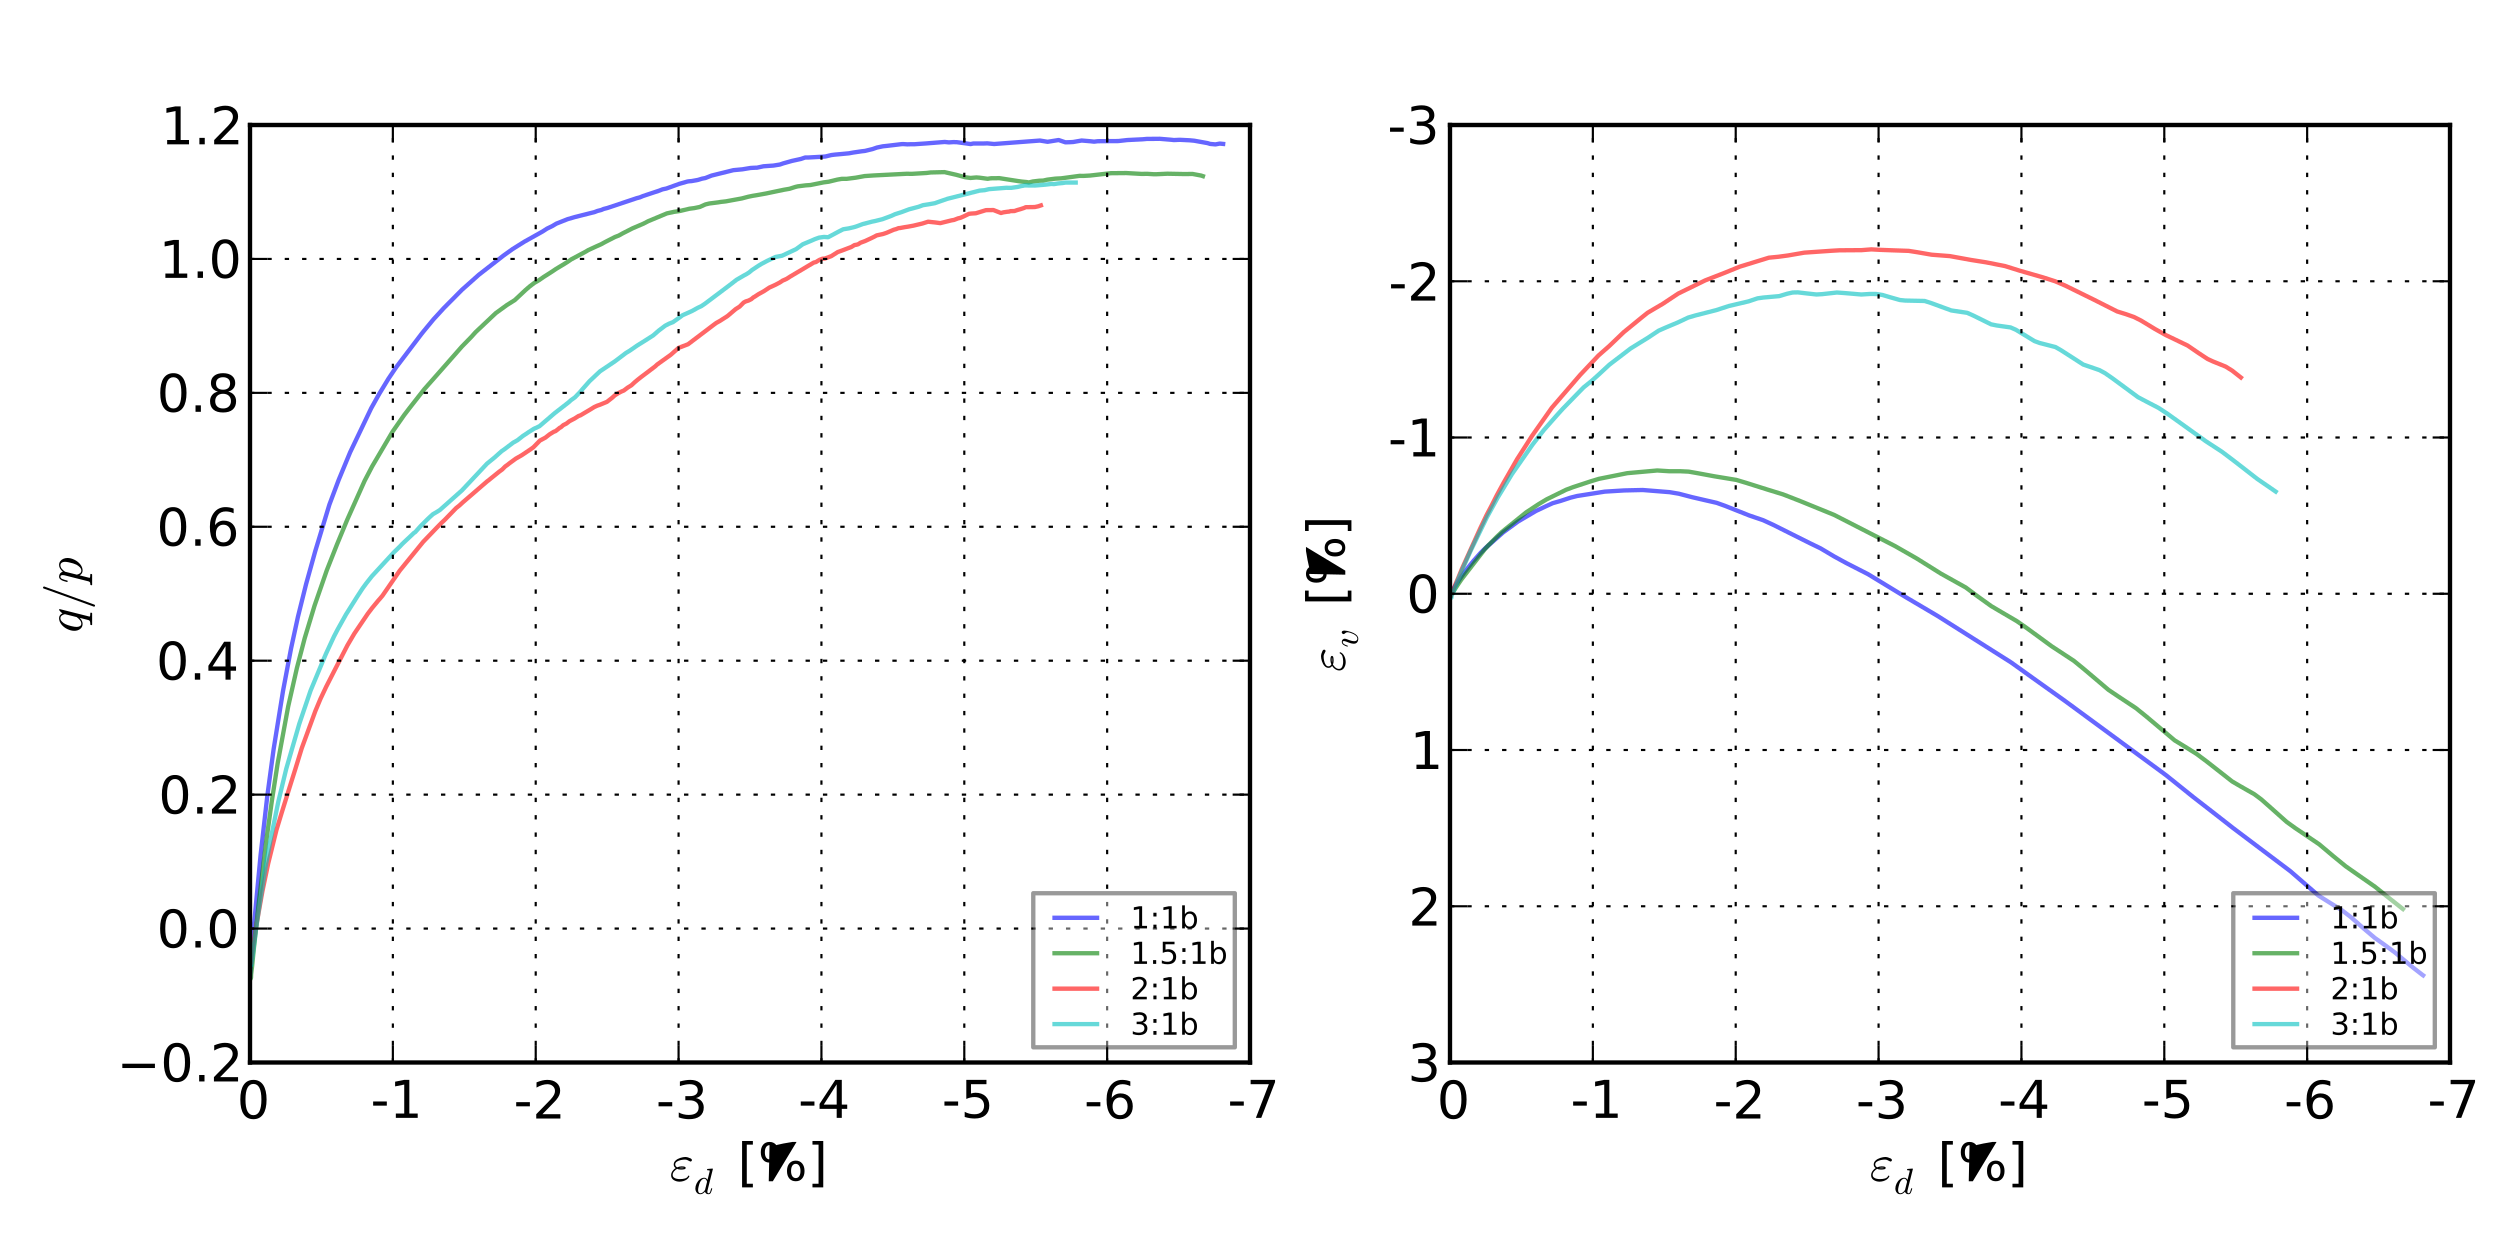 <?xml version="1.0" encoding="UTF-8"?>
<svg xmlns="http://www.w3.org/2000/svg" xmlns:xlink="http://www.w3.org/1999/xlink" width="576pt" height="288pt" viewBox="0 0 576 288" version="1.1">
<defs>
<g>
<symbol overflow="visible" id="glyph0-0">
<path style="stroke:none;" d="M 0.59 -3.77 L 3.742 -3.77 L 3.742 -2.809 L 0.59 -2.809 L 0.59 -3.77 "/>
</symbol>
<symbol overflow="visible" id="glyph0-1">
<path style="stroke:none;" d="M 0.984 -8.746 L 6.613 -8.746 L 6.613 -8.242 L 3.434 0 L 2.195 0 L 5.184 -7.754 L 0.984 -7.754 L 0.984 -8.746 "/>
</symbol>
<symbol overflow="visible" id="glyph0-2">
<path style="stroke:none;" d="M 3.961 -4.848 C 3.434 -4.848 3.012 -4.656 2.699 -4.297 C 2.387 -3.938 2.23 -3.434 2.23 -2.809 C 2.23 -2.172 2.387 -1.668 2.699 -1.309 C 3.012 -0.949 3.434 -0.77 3.961 -0.77 C 4.488 -0.77 4.906 -0.949 5.219 -1.309 C 5.531 -1.668 5.688 -2.172 5.688 -2.809 C 5.688 -3.434 5.531 -3.938 5.219 -4.297 C 4.906 -4.656 4.488 -4.848 3.961 -4.848 M 6.312 -8.555 L 6.312 -7.477 C 6.012 -7.621 5.711 -7.727 5.41 -7.801 C 5.102 -7.871 4.801 -7.906 4.512 -7.906 C 3.719 -7.906 3.121 -7.645 2.711 -7.117 C 2.305 -6.59 2.062 -5.785 2.016 -4.727 C 2.242 -5.062 2.531 -5.328 2.879 -5.508 C 3.227 -5.688 3.613 -5.785 4.031 -5.785 C 4.906 -5.785 5.605 -5.508 6.109 -4.98 C 6.613 -4.453 6.875 -3.719 6.875 -2.809 C 6.875 -1.906 6.602 -1.188 6.07 -0.648 C 5.543 -0.109 4.836 0.156 3.961 0.156 C 2.953 0.156 2.172 -0.227 1.645 -0.996 C 1.105 -1.766 0.84 -2.891 0.84 -4.367 C 0.84 -5.746 1.164 -6.852 1.824 -7.668 C 2.473 -8.484 3.359 -8.902 4.465 -8.902 C 4.754 -8.902 5.051 -8.867 5.363 -8.82 C 5.664 -8.762 5.977 -8.676 6.312 -8.555 "/>
</symbol>
<symbol overflow="visible" id="glyph0-3">
<path style="stroke:none;" d="M 1.297 -8.746 L 5.941 -8.746 L 5.941 -7.754 L 2.375 -7.754 L 2.375 -5.605 C 2.543 -5.664 2.723 -5.711 2.891 -5.734 C 3.059 -5.762 3.238 -5.785 3.406 -5.785 C 4.379 -5.785 5.148 -5.508 5.723 -4.98 C 6.301 -4.441 6.59 -3.719 6.59 -2.809 C 6.59 -1.859 6.289 -1.129 5.699 -0.613 C 5.113 -0.098 4.285 0.156 3.227 0.156 C 2.855 0.156 2.484 0.121 2.102 0.07 C 1.715 0.012 1.332 -0.07 0.926 -0.203 L 0.926 -1.391 C 1.273 -1.199 1.633 -1.055 2.016 -0.961 C 2.387 -0.863 2.785 -0.828 3.203 -0.828 C 3.875 -0.828 4.414 -0.996 4.812 -1.355 C 5.195 -1.715 5.398 -2.195 5.398 -2.809 C 5.398 -3.406 5.195 -3.887 4.812 -4.246 C 4.414 -4.609 3.875 -4.789 3.203 -4.789 C 2.891 -4.789 2.566 -4.754 2.258 -4.68 C 1.945 -4.609 1.621 -4.5 1.297 -4.355 L 1.297 -8.746 "/>
</symbol>
<symbol overflow="visible" id="glyph0-4">
<path style="stroke:none;" d="M 4.535 -7.715 L 1.547 -3.047 L 4.535 -3.047 L 4.535 -7.715 M 4.223 -8.746 L 5.711 -8.746 L 5.711 -3.047 L 6.961 -3.047 L 6.961 -2.062 L 5.711 -2.062 L 5.711 0 L 4.535 0 L 4.535 -2.062 L 0.59 -2.062 L 0.59 -3.203 L 4.223 -8.746 "/>
</symbol>
<symbol overflow="visible" id="glyph0-5">
<path style="stroke:none;" d="M 4.871 -4.715 C 5.438 -4.598 5.879 -4.344 6.191 -3.961 C 6.504 -3.574 6.672 -3.098 6.672 -2.543 C 6.672 -1.68 6.371 -1.008 5.785 -0.539 C 5.184 -0.07 4.344 0.156 3.254 0.156 C 2.879 0.156 2.496 0.121 2.113 0.047 C 1.727 -0.012 1.32 -0.121 0.91 -0.266 L 0.91 -1.402 C 1.234 -1.211 1.598 -1.066 1.992 -0.973 C 2.375 -0.875 2.785 -0.828 3.215 -0.828 C 3.961 -0.828 4.523 -0.973 4.906 -1.262 C 5.293 -1.547 5.496 -1.98 5.496 -2.543 C 5.496 -3.047 5.316 -3.457 4.957 -3.742 C 4.598 -4.031 4.094 -4.188 3.445 -4.188 L 2.426 -4.188 L 2.426 -5.16 L 3.492 -5.16 C 4.066 -5.16 4.512 -5.27 4.824 -5.508 C 5.137 -5.734 5.293 -6.07 5.293 -6.516 C 5.293 -6.961 5.125 -7.309 4.812 -7.547 C 4.488 -7.789 4.031 -7.906 3.445 -7.906 C 3.121 -7.906 2.773 -7.871 2.398 -7.801 C 2.027 -7.727 1.621 -7.621 1.176 -7.477 L 1.176 -8.531 C 1.621 -8.652 2.039 -8.746 2.438 -8.809 C 2.82 -8.867 3.191 -8.902 3.551 -8.902 C 4.441 -8.902 5.148 -8.699 5.676 -8.293 C 6.203 -7.883 6.469 -7.332 6.469 -6.637 C 6.469 -6.156 6.324 -5.746 6.047 -5.41 C 5.773 -5.074 5.375 -4.836 4.871 -4.715 "/>
</symbol>
<symbol overflow="visible" id="glyph0-6">
<path style="stroke:none;" d="M 2.305 -0.996 L 6.434 -0.996 L 6.434 0 L 0.875 0 L 0.875 -0.996 C 1.32 -1.453 1.934 -2.074 2.711 -2.867 C 3.48 -3.648 3.973 -4.152 4.176 -4.379 C 4.559 -4.801 4.824 -5.16 4.969 -5.461 C 5.113 -5.746 5.195 -6.047 5.195 -6.336 C 5.195 -6.793 5.027 -7.176 4.703 -7.465 C 4.379 -7.754 3.961 -7.906 3.434 -7.906 C 3.059 -7.906 2.664 -7.836 2.258 -7.715 C 1.848 -7.586 1.402 -7.391 0.938 -7.129 L 0.938 -8.328 C 1.414 -8.52 1.859 -8.664 2.27 -8.762 C 2.676 -8.855 3.059 -8.902 3.406 -8.902 C 4.309 -8.902 5.027 -8.676 5.566 -8.219 C 6.109 -7.766 6.383 -7.164 6.383 -6.406 C 6.383 -6.047 6.312 -5.699 6.18 -5.387 C 6.047 -5.062 5.809 -4.68 5.449 -4.246 C 5.352 -4.129 5.039 -3.805 4.512 -3.266 C 3.984 -2.723 3.254 -1.969 2.305 -0.996 "/>
</symbol>
<symbol overflow="visible" id="glyph0-7">
<path style="stroke:none;" d="M 1.488 -0.996 L 3.422 -0.996 L 3.422 -7.668 L 1.32 -7.246 L 1.32 -8.328 L 3.406 -8.746 L 4.598 -8.746 L 4.598 -0.996 L 6.527 -0.996 L 6.527 0 L 1.488 0 L 1.488 -0.996 "/>
</symbol>
<symbol overflow="visible" id="glyph0-8">
<path style="stroke:none;" d="M 3.816 -7.969 C 3.203 -7.969 2.746 -7.668 2.438 -7.066 C 2.125 -6.469 1.98 -5.566 1.98 -4.367 C 1.98 -3.168 2.125 -2.27 2.438 -1.668 C 2.746 -1.066 3.203 -0.77 3.816 -0.77 C 4.43 -0.77 4.883 -1.066 5.195 -1.668 C 5.496 -2.27 5.652 -3.168 5.652 -4.367 C 5.652 -5.566 5.496 -6.469 5.195 -7.066 C 4.883 -7.668 4.43 -7.969 3.816 -7.969 M 3.816 -8.902 C 4.789 -8.902 5.531 -8.508 6.059 -7.738 C 6.574 -6.961 6.84 -5.832 6.84 -4.367 C 6.84 -2.891 6.574 -1.766 6.059 -0.996 C 5.531 -0.227 4.789 0.156 3.816 0.156 C 2.832 0.156 2.074 -0.227 1.559 -0.996 C 1.043 -1.766 0.793 -2.891 0.793 -4.367 C 0.793 -5.832 1.043 -6.961 1.559 -7.738 C 2.074 -8.508 2.832 -8.902 3.816 -8.902 "/>
</symbol>
<symbol overflow="visible" id="glyph0-9">
<path style="stroke:none;" d=""/>
</symbol>
<symbol overflow="visible" id="glyph0-10">
<path style="stroke:none;" d="M 1.031 -9.121 L 3.516 -9.121 L 3.516 -8.281 L 2.113 -8.281 L 2.113 0.73 L 3.516 0.73 L 3.516 1.57 L 1.031 1.57 L 1.031 -9.121 "/>
</symbol>
<symbol overflow="visible" id="glyph0-11">
<path style="stroke:none;" d="M 8.723 -3.852 C 8.387 -3.852 8.113 -3.707 7.922 -3.422 C 7.727 -3.133 7.633 -2.723 7.633 -2.207 C 7.633 -1.703 7.727 -1.297 7.922 -1.008 C 8.113 -0.719 8.387 -0.574 8.723 -0.574 C 9.059 -0.574 9.324 -0.719 9.516 -1.008 C 9.707 -1.297 9.805 -1.703 9.805 -2.207 C 9.805 -2.711 9.707 -3.121 9.516 -3.406 C 9.324 -3.695 9.059 -3.852 8.723 -3.852 M 8.723 -4.598 C 9.336 -4.598 9.828 -4.379 10.188 -3.949 C 10.547 -3.516 10.738 -2.93 10.738 -2.207 C 10.738 -1.477 10.547 -0.898 10.188 -0.48 C 9.828 -0.047 9.336 0.156 8.723 0.156 C 8.102 0.156 7.598 -0.047 7.234 -0.48 C 6.875 -0.898 6.695 -1.477 6.695 -2.207 C 6.695 -2.941 6.875 -3.516 7.234 -3.949 C 7.598 -4.379 8.102 -4.598 8.723 -4.598 M 2.676 -8.16 C 2.34 -8.16 2.074 -8.004 1.883 -7.715 C 1.691 -7.43 1.598 -7.031 1.598 -6.527 C 1.598 -6 1.691 -5.605 1.883 -5.316 C 2.074 -5.027 2.34 -4.883 2.676 -4.883 C 3.012 -4.883 3.289 -5.027 3.48 -5.316 C 3.672 -5.605 3.77 -6 3.77 -6.527 C 3.77 -7.031 3.66 -7.43 3.469 -7.715 C 3.277 -8.004 4.777 -8.398 7.969 -8.902 L 8.902 -8.902 L 3.434 0.156 L 2.496 0.156 L 2.676 -8.16 M 2.676 -8.902 C 3.289 -8.902 3.781 -8.688 4.152 -8.258 C 4.512 -7.824 4.703 -7.246 4.703 -6.527 C 4.703 -5.785 4.512 -5.207 4.152 -4.777 C 3.793 -4.344 3.301 -4.141 2.676 -4.141 C 2.051 -4.141 1.559 -4.344 1.199 -4.777 C 0.84 -5.207 0.66 -5.785 0.66 -6.527 C 0.66 -7.246 0.84 -7.824 1.199 -8.258 C 1.559 -8.688 2.051 -8.902 2.676 -8.902 "/>
</symbol>
<symbol overflow="visible" id="glyph0-12">
<path style="stroke:none;" d="M 3.648 -9.121 L 3.648 1.57 L 1.164 1.57 L 1.164 0.73 L 2.566 0.73 L 2.566 -8.281 L 1.164 -8.281 L 1.164 -9.121 L 3.648 -9.121 "/>
</symbol>
<symbol overflow="visible" id="glyph0-13">
<path style="stroke:none;" d="M 1.285 -1.488 L 2.52 -1.488 L 2.52 0 L 1.285 0 L 1.285 -1.488 "/>
</symbol>
<symbol overflow="visible" id="glyph0-14">
<path style="stroke:none;" d="M 3.816 -4.152 C 3.254 -4.152 2.809 -3.996 2.484 -3.695 C 2.16 -3.395 2.004 -2.988 2.004 -2.461 C 2.004 -1.934 2.16 -1.512 2.484 -1.211 C 2.809 -0.91 3.254 -0.77 3.816 -0.77 C 4.367 -0.77 4.812 -0.91 5.137 -1.223 C 5.461 -1.523 5.629 -1.934 5.629 -2.461 C 5.629 -2.988 5.461 -3.395 5.148 -3.695 C 4.824 -3.996 4.379 -4.152 3.816 -4.152 M 2.629 -4.656 C 2.125 -4.777 1.727 -5.016 1.441 -5.363 C 1.152 -5.711 1.02 -6.133 1.02 -6.637 C 1.02 -7.332 1.262 -7.883 1.766 -8.293 C 2.258 -8.699 2.941 -8.902 3.816 -8.902 C 4.68 -8.902 5.363 -8.699 5.867 -8.293 C 6.359 -7.883 6.613 -7.332 6.613 -6.637 C 6.613 -6.133 6.469 -5.711 6.18 -5.363 C 5.891 -5.016 5.508 -4.777 5.004 -4.656 C 5.566 -4.523 6.012 -4.262 6.336 -3.875 C 6.648 -3.492 6.816 -3.012 6.816 -2.461 C 6.816 -1.609 6.551 -0.961 6.035 -0.516 C 5.508 -0.059 4.777 0.156 3.816 0.156 C 2.844 0.156 2.102 -0.059 1.586 -0.516 C 1.066 -0.961 0.816 -1.609 0.816 -2.461 C 0.816 -3.012 0.973 -3.492 1.297 -3.875 C 1.609 -4.262 2.051 -4.523 2.629 -4.656 M 2.195 -6.527 C 2.195 -6.07 2.328 -5.711 2.617 -5.461 C 2.902 -5.207 3.301 -5.09 3.816 -5.09 C 4.32 -5.09 4.715 -5.207 5.004 -5.461 C 5.293 -5.711 5.438 -6.07 5.438 -6.527 C 5.438 -6.984 5.293 -7.332 5.004 -7.586 C 4.715 -7.836 4.32 -7.969 3.816 -7.969 C 3.301 -7.969 2.902 -7.836 2.617 -7.586 C 2.328 -7.332 2.195 -6.984 2.195 -6.527 "/>
</symbol>
<symbol overflow="visible" id="glyph1-0">
<path style="stroke:none;" d="M 0.324 -1.246 C 0.324 -1.465 0.371 -1.668 0.469 -1.883 C 0.562 -2.09 0.684 -2.27 0.84 -2.438 C 0.984 -2.605 1.164 -2.746 1.379 -2.879 C 1.066 -3.098 0.926 -3.359 0.926 -3.695 C 0.926 -4.055 1.066 -4.367 1.367 -4.633 C 1.656 -4.895 2.027 -5.09 2.461 -5.23 C 2.891 -5.363 3.277 -5.438 3.625 -5.438 C 3.77 -5.438 3.961 -5.398 4.199 -5.34 C 4.441 -5.27 4.656 -5.184 4.848 -5.09 C 5.027 -4.98 5.125 -4.859 5.125 -4.738 C 5.125 -4.645 5.09 -4.559 5.016 -4.488 C 4.945 -4.414 4.859 -4.379 4.777 -4.379 C 4.738 -4.379 4.656 -4.414 4.512 -4.5 C 4.367 -4.586 4.211 -4.656 4.055 -4.727 C 3.887 -4.801 3.719 -4.836 3.527 -4.836 C 3.238 -4.836 2.914 -4.801 2.566 -4.727 C 2.219 -4.656 1.922 -4.535 1.656 -4.367 C 1.391 -4.199 1.273 -3.973 1.273 -3.707 C 1.273 -3.445 1.414 -3.215 1.715 -3.047 C 2.051 -3.191 2.387 -3.277 2.746 -3.277 C 3.371 -3.277 3.684 -3.156 3.684 -2.941 C 3.684 -2.762 3.574 -2.652 3.359 -2.605 C 3.145 -2.555 2.902 -2.531 2.629 -2.531 C 2.242 -2.531 1.945 -2.578 1.703 -2.699 C 1.441 -2.555 1.199 -2.363 0.996 -2.113 C 0.781 -1.848 0.684 -1.586 0.684 -1.32 C 0.684 -1.055 0.77 -0.863 0.949 -0.719 C 1.117 -0.574 1.332 -0.469 1.586 -0.422 C 1.836 -0.359 2.09 -0.336 2.352 -0.336 C 2.785 -0.336 3.18 -0.383 3.516 -0.48 C 3.852 -0.574 4.105 -0.77 4.262 -1.078 C 4.285 -1.129 4.32 -1.152 4.391 -1.152 C 4.477 -1.129 4.523 -1.066 4.523 -0.996 C 4.523 -0.984 4.512 -0.949 4.488 -0.875 C 4.355 -0.625 4.176 -0.422 3.938 -0.254 C 3.695 -0.086 3.434 0.035 3.145 0.121 C 2.855 0.203 2.555 0.254 2.258 0.254 C 1.754 0.254 1.309 0.121 0.91 -0.133 C 0.516 -0.395 0.324 -0.77 0.324 -1.246 M 2.172 -2.879 C 2.316 -2.855 2.473 -2.844 2.652 -2.844 C 3 -2.844 3.215 -2.867 3.312 -2.914 C 3.191 -2.941 3 -2.965 2.734 -2.965 C 2.531 -2.965 2.34 -2.93 2.172 -2.879 "/>
</symbol>
<symbol overflow="visible" id="glyph2-0">
<path style="stroke:none;" d="M 1.461 0.086 C 1.109 0.086 0.824 -0.043 0.621 -0.312 C 0.422 -0.57 0.32 -0.883 0.32 -1.25 C 0.32 -1.605 0.41 -1.98 0.598 -2.367 C 0.781 -2.754 1.023 -3.074 1.344 -3.328 C 1.664 -3.578 2 -3.711 2.367 -3.711 C 2.535 -3.711 2.68 -3.664 2.812 -3.57 C 2.949 -3.477 3.051 -3.359 3.125 -3.207 L 3.594 -5.082 C 3.613 -5.176 3.629 -5.25 3.637 -5.309 C 3.637 -5.395 3.453 -5.441 3.09 -5.441 C 3.031 -5.441 3.008 -5.477 3.008 -5.551 C 3.008 -5.57 3.008 -5.594 3.023 -5.629 C 3.031 -5.66 3.039 -5.688 3.059 -5.703 C 3.074 -5.719 3.09 -5.738 3.125 -5.738 L 4.258 -5.828 C 4.324 -5.828 4.359 -5.789 4.359 -5.719 L 3.148 -0.891 C 3.109 -0.789 3.09 -0.656 3.09 -0.488 C 3.09 -0.242 3.168 -0.125 3.336 -0.125 C 3.504 -0.125 3.637 -0.234 3.73 -0.461 C 3.82 -0.68 3.898 -0.941 3.965 -1.234 C 3.973 -1.27 4 -1.285 4.031 -1.285 L 4.133 -1.285 C 4.148 -1.285 4.168 -1.27 4.184 -1.25 C 4.199 -1.234 4.207 -1.219 4.207 -1.203 C 4.109 -0.805 4 -0.496 3.879 -0.262 C 3.762 -0.023 3.578 0.086 3.316 0.086 C 3.125 0.086 2.957 0.023 2.812 -0.074 C 2.672 -0.176 2.578 -0.328 2.547 -0.512 C 2.184 -0.109 1.824 0.086 1.461 0.086 M 1.469 -0.125 C 1.672 -0.125 1.863 -0.203 2.059 -0.352 C 2.242 -0.504 2.41 -0.68 2.547 -0.891 C 2.547 -0.891 2.555 -0.906 2.555 -0.926 L 3.016 -2.773 C 2.98 -2.965 2.906 -3.133 2.797 -3.277 C 2.68 -3.418 2.535 -3.496 2.352 -3.496 C 2.16 -3.496 1.98 -3.41 1.824 -3.258 C 1.656 -3.109 1.52 -2.922 1.41 -2.715 C 1.293 -2.488 1.191 -2.176 1.094 -1.789 C 0.992 -1.402 0.949 -1.102 0.949 -0.883 C 0.949 -0.68 0.992 -0.504 1.074 -0.352 C 1.16 -0.203 1.285 -0.125 1.469 -0.125 "/>
</symbol>
<symbol overflow="visible" id="glyph3-0">
<path style="stroke:none;" d="M 2.16 -1.766 C 1.98 -1.789 1.895 -1.836 1.895 -1.922 C 1.895 -2.207 1.871 -2.438 1.824 -2.605 C 1.777 -2.773 1.656 -2.879 1.488 -2.93 L -0.539 -3.445 C -0.098 -2.988 0.121 -2.531 0.121 -2.074 C 0.121 -1.57 -0.059 -1.176 -0.445 -0.887 C -0.816 -0.602 -1.262 -0.457 -1.789 -0.457 C -2.293 -0.457 -2.832 -0.59 -3.383 -0.852 C -3.938 -1.117 -4.391 -1.465 -4.754 -1.922 C -5.113 -2.375 -5.305 -2.855 -5.305 -3.383 C -5.305 -3.625 -5.23 -3.852 -5.09 -4.043 C -4.945 -4.234 -4.754 -4.379 -4.512 -4.488 C -4.609 -4.535 -4.766 -4.656 -4.98 -4.871 C -5.195 -5.09 -5.305 -5.23 -5.305 -5.328 C -5.305 -5.41 -5.242 -5.461 -5.148 -5.461 L 1.535 -3.781 C 1.656 -3.758 1.715 -3.742 1.738 -3.742 C 1.836 -3.742 1.895 -4.008 1.895 -4.535 C 1.895 -4.57 1.906 -4.598 1.945 -4.621 C 1.969 -4.645 2.004 -4.656 2.051 -4.656 C 2.148 -4.633 2.219 -4.609 2.258 -4.586 C 2.293 -4.559 2.316 -4.523 2.316 -4.453 L 2.316 -1.883 C 2.316 -1.801 2.258 -1.766 2.16 -1.766 M -0.18 -2.102 C -0.18 -2.375 -0.277 -2.652 -0.492 -2.914 C -0.707 -3.18 -0.961 -3.422 -1.262 -3.625 L -3.961 -4.297 C -4.234 -4.246 -4.477 -4.141 -4.68 -3.984 C -4.883 -3.828 -4.992 -3.625 -4.992 -3.359 C -4.992 -3.086 -4.871 -2.832 -4.656 -2.605 C -4.441 -2.363 -4.176 -2.172 -3.875 -2.016 C -3.551 -1.848 -3.109 -1.703 -2.555 -1.559 C -2.004 -1.414 -1.57 -1.355 -1.262 -1.355 C -0.973 -1.355 -0.719 -1.414 -0.504 -1.535 C -0.289 -1.656 -0.18 -1.836 -0.18 -2.102 "/>
</symbol>
<symbol overflow="visible" id="glyph3-1">
<path style="stroke:none;" d="M 2.746 -0.672 C 2.723 -0.672 2.699 -0.672 2.699 -0.684 L -8.855 -4.859 C -8.902 -4.871 -8.941 -4.895 -8.965 -4.945 C -8.988 -4.98 -9 -5.027 -9 -5.074 C -9 -5.148 -8.977 -5.195 -8.93 -5.242 C -8.879 -5.293 -8.832 -5.316 -8.762 -5.316 L -8.711 -5.316 L 2.844 -1.141 C 2.941 -1.094 2.988 -1.008 2.988 -0.91 C 2.988 -0.84 2.965 -0.793 2.914 -0.742 C 2.867 -0.695 2.809 -0.672 2.746 -0.672 "/>
</symbol>
<symbol overflow="visible" id="glyph3-2">
<path style="stroke:none;" d="M 2.316 0.289 C 2.316 0.359 2.258 0.395 2.16 0.395 C 1.98 0.371 1.895 0.312 1.895 0.238 C 1.895 0 1.871 -0.168 1.824 -0.266 C 1.777 -0.359 1.668 -0.445 1.488 -0.504 L -3.898 -1.859 C -4.043 -1.906 -4.234 -1.945 -4.477 -1.945 C -4.812 -1.945 -4.992 -1.824 -4.992 -1.598 C -4.992 -1.344 -4.836 -1.152 -4.535 -1.031 C -4.234 -0.91 -3.863 -0.793 -3.406 -0.684 C -3.359 -0.684 -3.336 -0.648 -3.336 -0.59 L -3.336 -0.445 C -3.336 -0.422 -3.348 -0.406 -3.371 -0.383 C -3.395 -0.359 -3.434 -0.348 -3.457 -0.348 C -3.805 -0.434 -4.105 -0.516 -4.344 -0.602 C -4.586 -0.672 -4.801 -0.805 -5.004 -0.973 C -5.195 -1.141 -5.305 -1.344 -5.305 -1.609 C -5.305 -1.871 -5.219 -2.113 -5.062 -2.328 C -4.906 -2.531 -4.703 -2.664 -4.441 -2.723 C -4.691 -2.941 -4.895 -3.18 -5.062 -3.445 C -5.219 -3.707 -5.305 -3.984 -5.305 -4.273 C -5.305 -4.609 -5.207 -4.895 -5.027 -5.148 C -4.848 -5.387 -4.609 -5.578 -4.32 -5.699 C -4.031 -5.82 -3.719 -5.891 -3.383 -5.891 C -2.867 -5.891 -2.34 -5.762 -1.789 -5.496 C -1.234 -5.23 -0.781 -4.871 -0.422 -4.43 C -0.059 -3.973 0.121 -3.492 0.121 -2.977 C 0.121 -2.734 0.047 -2.531 -0.07 -2.34 C -0.191 -2.148 -0.371 -1.992 -0.59 -1.895 L 1.535 -1.355 C 1.656 -1.332 1.715 -1.32 1.738 -1.32 C 1.836 -1.32 1.895 -1.586 1.895 -2.113 C 1.895 -2.184 1.945 -2.23 2.051 -2.23 C 2.148 -2.207 2.219 -2.184 2.258 -2.16 C 2.293 -2.137 2.316 -2.102 2.316 -2.027 L 2.316 0.289 M -0.18 -2.988 C -0.18 -3.266 -0.289 -3.516 -0.516 -3.758 C -0.742 -3.996 -1.008 -4.188 -1.297 -4.344 C -1.512 -4.441 -1.766 -4.547 -2.074 -4.645 C -2.387 -4.738 -2.711 -4.824 -3.07 -4.895 C -3.422 -4.969 -3.695 -5.004 -3.91 -5.004 C -4.094 -5.004 -4.262 -4.98 -4.43 -4.934 C -4.586 -4.883 -4.715 -4.801 -4.824 -4.691 C -4.934 -4.57 -4.992 -4.43 -4.992 -4.246 C -4.992 -3.949 -4.883 -3.672 -4.68 -3.406 C -4.465 -3.145 -4.211 -2.914 -3.898 -2.711 L -3.863 -2.711 L -1.211 -2.051 C -0.926 -2.102 -0.672 -2.207 -0.48 -2.363 C -0.277 -2.52 -0.18 -2.723 -0.18 -2.988 "/>
</symbol>
<symbol overflow="visible" id="glyph3-3">
<path style="stroke:none;" d="M -1.246 -0.324 C -1.465 -0.324 -1.668 -0.371 -1.883 -0.469 C -2.09 -0.562 -2.27 -0.684 -2.438 -0.84 C -2.605 -0.984 -2.746 -1.164 -2.879 -1.379 C -3.098 -1.066 -3.359 -0.926 -3.695 -0.926 C -4.055 -0.926 -4.367 -1.066 -4.633 -1.367 C -4.895 -1.656 -5.09 -2.027 -5.23 -2.461 C -5.363 -2.891 -5.438 -3.277 -5.438 -3.625 C -5.438 -3.77 -5.398 -3.961 -5.34 -4.199 C -5.27 -4.441 -5.184 -4.656 -5.09 -4.848 C -4.98 -5.027 -4.859 -5.125 -4.738 -5.125 C -4.645 -5.125 -4.559 -5.09 -4.488 -5.016 C -4.414 -4.945 -4.379 -4.859 -4.379 -4.777 C -4.379 -4.738 -4.414 -4.656 -4.5 -4.512 C -4.586 -4.367 -4.656 -4.211 -4.727 -4.055 C -4.801 -3.887 -4.836 -3.719 -4.836 -3.527 C -4.836 -3.238 -4.801 -2.914 -4.727 -2.566 C -4.656 -2.219 -4.535 -1.922 -4.367 -1.656 C -4.199 -1.391 -3.973 -1.273 -3.707 -1.273 C -3.445 -1.273 -3.215 -1.414 -3.047 -1.715 C -3.191 -2.051 -3.277 -2.387 -3.277 -2.746 C -3.277 -3.371 -3.156 -3.684 -2.941 -3.684 C -2.762 -3.684 -2.652 -3.574 -2.605 -3.359 C -2.555 -3.145 -2.531 -2.902 -2.531 -2.629 C -2.531 -2.242 -2.578 -1.945 -2.699 -1.703 C -2.555 -1.441 -2.363 -1.199 -2.113 -0.996 C -1.848 -0.781 -1.586 -0.684 -1.32 -0.684 C -1.055 -0.684 -0.863 -0.77 -0.719 -0.949 C -0.574 -1.117 -0.469 -1.332 -0.422 -1.586 C -0.359 -1.836 -0.336 -2.09 -0.336 -2.352 C -0.336 -2.785 -0.383 -3.18 -0.48 -3.516 C -0.574 -3.852 -0.77 -4.105 -1.078 -4.262 C -1.129 -4.285 -1.152 -4.32 -1.152 -4.391 C -1.129 -4.477 -1.066 -4.523 -0.996 -4.523 C -0.984 -4.523 -0.949 -4.512 -0.875 -4.488 C -0.625 -4.355 -0.422 -4.176 -0.254 -3.938 C -0.086 -3.695 0.035 -3.434 0.121 -3.145 C 0.203 -2.855 0.254 -2.555 0.254 -2.258 C 0.254 -1.754 0.121 -1.309 -0.133 -0.91 C -0.395 -0.516 -0.77 -0.324 -1.246 -0.324 M -2.879 -2.172 C -2.855 -2.316 -2.844 -2.473 -2.844 -2.652 C -2.844 -3 -2.867 -3.215 -2.914 -3.312 C -2.941 -3.191 -2.965 -3 -2.965 -2.734 C -2.965 -2.531 -2.93 -2.34 -2.879 -2.172 "/>
</symbol>
<symbol overflow="visible" id="glyph4-0">
<path style="stroke:none;" d="M 0.867 -0.582 L 1.996 -0.582 L 1.996 -4.473 L 0.77 -4.227 L 0.77 -4.859 L 1.988 -5.102 L 2.68 -5.102 L 2.68 -0.582 L 3.809 -0.582 L 3.809 0 L 0.867 0 L 0.867 -0.582 "/>
</symbol>
<symbol overflow="visible" id="glyph4-1">
<path style="stroke:none;" d="M 0.82 -0.867 L 1.539 -0.867 L 1.539 0 L 0.82 0 L 0.82 -0.867 M 0.82 -3.617 L 1.539 -3.617 L 1.539 -2.75 L 0.82 -2.75 L 0.82 -3.617 "/>
</symbol>
<symbol overflow="visible" id="glyph4-2">
<path style="stroke:none;" d="M 3.41 -1.91 C 3.41 -2.371 3.312 -2.73 3.121 -2.996 C 2.926 -3.262 2.668 -3.395 2.34 -3.395 C 2.004 -3.395 1.742 -3.262 1.555 -2.996 C 1.359 -2.73 1.266 -2.371 1.266 -1.91 C 1.266 -1.449 1.359 -1.086 1.555 -0.82 C 1.742 -0.555 2.004 -0.426 2.34 -0.426 C 2.668 -0.426 2.926 -0.555 3.121 -0.82 C 3.312 -1.086 3.41 -1.449 3.41 -1.91 M 1.266 -3.246 C 1.395 -3.473 1.562 -3.641 1.766 -3.754 C 1.969 -3.863 2.211 -3.922 2.492 -3.922 C 2.953 -3.922 3.332 -3.73 3.625 -3.367 C 3.914 -2.996 4.059 -2.512 4.059 -1.91 C 4.059 -1.309 3.914 -0.82 3.625 -0.453 C 3.332 -0.09 2.953 0.09 2.492 0.09 C 2.211 0.09 1.969 0.035 1.766 -0.07 C 1.562 -0.176 1.395 -0.344 1.266 -0.574 L 1.266 0 L 0.637 0 L 0.637 -5.32 L 1.266 -5.32 L 1.266 -3.246 "/>
</symbol>
<symbol overflow="visible" id="glyph4-3">
<path style="stroke:none;" d="M 0.75 -0.867 L 1.469 -0.867 L 1.469 0 L 0.75 0 L 0.75 -0.867 "/>
</symbol>
<symbol overflow="visible" id="glyph4-4">
<path style="stroke:none;" d="M 0.758 -5.102 L 3.465 -5.102 L 3.465 -4.523 L 1.387 -4.523 L 1.387 -3.27 C 1.484 -3.305 1.59 -3.332 1.688 -3.348 C 1.785 -3.359 1.891 -3.375 1.988 -3.375 C 2.555 -3.375 3.004 -3.215 3.34 -2.906 C 3.676 -2.59 3.844 -2.172 3.844 -1.637 C 3.844 -1.086 3.668 -0.656 3.324 -0.355 C 2.98 -0.055 2.5 0.09 1.883 0.09 C 1.664 0.09 1.449 0.07 1.227 0.043 C 1 0.008 0.777 -0.043 0.539 -0.117 L 0.539 -0.812 C 0.742 -0.699 0.953 -0.617 1.176 -0.559 C 1.395 -0.504 1.625 -0.484 1.867 -0.484 C 2.262 -0.484 2.574 -0.582 2.809 -0.789 C 3.031 -1 3.148 -1.281 3.148 -1.637 C 3.148 -1.988 3.031 -2.27 2.809 -2.477 C 2.574 -2.688 2.262 -2.793 1.867 -2.793 C 1.688 -2.793 1.496 -2.773 1.316 -2.73 C 1.133 -2.688 0.945 -2.625 0.758 -2.539 L 0.758 -5.102 "/>
</symbol>
<symbol overflow="visible" id="glyph4-5">
<path style="stroke:none;" d="M 1.344 -0.582 L 3.754 -0.582 L 3.754 0 L 0.512 0 L 0.512 -0.582 C 0.77 -0.848 1.129 -1.211 1.582 -1.672 C 2.031 -2.129 2.316 -2.422 2.438 -2.555 C 2.66 -2.801 2.812 -3.012 2.898 -3.184 C 2.98 -3.352 3.031 -3.527 3.031 -3.695 C 3.031 -3.961 2.934 -4.188 2.742 -4.355 C 2.555 -4.523 2.309 -4.613 2.004 -4.613 C 1.785 -4.613 1.555 -4.57 1.316 -4.5 C 1.078 -4.426 0.82 -4.312 0.547 -4.156 L 0.547 -4.859 C 0.824 -4.969 1.086 -5.055 1.324 -5.109 C 1.562 -5.164 1.785 -5.195 1.988 -5.195 C 2.512 -5.195 2.934 -5.062 3.246 -4.797 C 3.562 -4.527 3.723 -4.18 3.723 -3.738 C 3.723 -3.527 3.684 -3.324 3.605 -3.145 C 3.527 -2.953 3.387 -2.73 3.18 -2.477 C 3.121 -2.406 2.941 -2.219 2.633 -1.902 C 2.324 -1.59 1.898 -1.148 1.344 -0.582 "/>
</symbol>
<symbol overflow="visible" id="glyph4-6">
<path style="stroke:none;" d="M 2.844 -2.75 C 3.172 -2.68 3.43 -2.535 3.613 -2.309 C 3.793 -2.086 3.891 -1.805 3.891 -1.484 C 3.891 -0.98 3.719 -0.59 3.375 -0.316 C 3.023 -0.043 2.535 0.09 1.898 0.09 C 1.68 0.09 1.457 0.07 1.23 0.027 C 1.008 -0.008 0.77 -0.07 0.531 -0.152 L 0.531 -0.82 C 0.723 -0.707 0.93 -0.621 1.16 -0.566 C 1.387 -0.512 1.625 -0.484 1.875 -0.484 C 2.309 -0.484 2.641 -0.566 2.863 -0.734 C 3.086 -0.902 3.207 -1.156 3.207 -1.484 C 3.207 -1.777 3.102 -2.016 2.891 -2.184 C 2.68 -2.352 2.387 -2.441 2.008 -2.441 L 1.414 -2.441 L 1.414 -3.012 L 2.035 -3.012 C 2.371 -3.012 2.633 -3.074 2.812 -3.215 C 2.996 -3.348 3.086 -3.543 3.086 -3.801 C 3.086 -4.059 2.988 -4.262 2.809 -4.402 C 2.617 -4.543 2.352 -4.613 2.008 -4.613 C 1.82 -4.613 1.617 -4.594 1.398 -4.551 C 1.184 -4.508 0.945 -4.445 0.688 -4.359 L 0.688 -4.977 C 0.945 -5.047 1.191 -5.102 1.422 -5.137 C 1.645 -5.172 1.863 -5.195 2.07 -5.195 C 2.59 -5.195 3.004 -5.074 3.312 -4.836 C 3.617 -4.598 3.773 -4.277 3.773 -3.871 C 3.773 -3.59 3.688 -3.352 3.527 -3.156 C 3.367 -2.961 3.137 -2.82 2.844 -2.75 "/>
</symbol>
<symbol overflow="visible" id="glyph5-0">
<path style="stroke:none;" d="M -0.949 -0.898 C -1.066 -0.898 -1.211 -0.906 -1.359 -0.941 C -1.512 -0.973 -1.629 -1 -1.73 -1.031 C -1.832 -1.059 -2.016 -1.125 -2.301 -1.234 C -2.578 -1.344 -2.723 -1.402 -2.738 -1.402 C -2.941 -1.469 -3.109 -1.512 -3.242 -1.512 C -3.41 -1.512 -3.496 -1.445 -3.496 -1.328 C -3.496 -1.109 -3.375 -0.926 -3.148 -0.781 C -2.914 -0.629 -2.664 -0.527 -2.387 -0.461 C -2.352 -0.445 -2.336 -0.43 -2.336 -0.395 L -2.336 -0.293 C -2.336 -0.242 -2.359 -0.227 -2.41 -0.227 L -2.438 -0.227 C -2.773 -0.312 -3.066 -0.453 -3.328 -0.637 C -3.578 -0.824 -3.711 -1.059 -3.711 -1.344 C -3.711 -1.547 -3.645 -1.715 -3.512 -1.848 C -3.375 -1.98 -3.219 -2.059 -3.016 -2.059 C -2.906 -2.059 -2.797 -2.031 -2.688 -1.992 C -2.402 -1.875 -2.168 -1.789 -2 -1.73 C -1.832 -1.664 -1.637 -1.605 -1.43 -1.555 C -1.211 -1.504 -1.016 -1.477 -0.84 -1.477 C -0.629 -1.477 -0.461 -1.52 -0.328 -1.621 C -0.191 -1.715 -0.125 -1.863 -0.125 -2.074 C -0.125 -2.461 -0.422 -2.805 -1.023 -3.125 C -1.219 -3.227 -1.445 -3.316 -1.707 -3.402 C -1.965 -3.484 -2.184 -3.535 -2.352 -3.535 C -2.52 -3.535 -2.645 -3.504 -2.746 -3.453 C -2.84 -3.395 -2.941 -3.316 -3.039 -3.234 C -3.141 -3.148 -3.219 -3.109 -3.285 -3.109 C -3.395 -3.109 -3.496 -3.148 -3.586 -3.242 C -3.672 -3.328 -3.723 -3.426 -3.723 -3.543 C -3.723 -3.68 -3.652 -3.773 -3.535 -3.832 C -3.41 -3.891 -3.27 -3.922 -3.117 -3.922 C -2.93 -3.922 -2.703 -3.891 -2.453 -3.84 C -2.191 -3.789 -1.922 -3.711 -1.645 -3.621 C -1.371 -3.52 -1.152 -3.438 -1 -3.359 C -0.277 -2.992 0.086 -2.555 0.086 -2.066 C 0.086 -1.715 0 -1.43 -0.176 -1.219 C -0.344 -1 -0.605 -0.898 -0.949 -0.898 "/>
</symbol>
<symbol overflow="visible" id="glyph6-0">
<path style="stroke:none;" d=""/>
</symbol>
<symbol overflow="visible" id="glyph6-1">
<path style="stroke:none;" d="M -9.121 -1.031 L -9.121 -3.516 L -8.281 -3.516 L -8.281 -2.113 L 0.73 -2.113 L 0.73 -3.516 L 1.57 -3.516 L 1.57 -1.031 L -9.121 -1.031 "/>
</symbol>
<symbol overflow="visible" id="glyph6-2">
<path style="stroke:none;" d="M -3.852 -8.723 C -3.852 -8.387 -3.707 -8.113 -3.422 -7.922 C -3.133 -7.727 -2.723 -7.633 -2.207 -7.633 C -1.703 -7.633 -1.297 -7.727 -1.008 -7.922 C -0.719 -8.113 -0.574 -8.387 -0.574 -8.723 C -0.574 -9.059 -0.719 -9.324 -1.008 -9.516 C -1.297 -9.707 -1.703 -9.805 -2.207 -9.805 C -2.711 -9.805 -3.121 -9.707 -3.406 -9.516 C -3.695 -9.324 -3.852 -9.059 -3.852 -8.723 M -4.598 -8.723 C -4.598 -9.336 -4.379 -9.828 -3.949 -10.188 C -3.516 -10.547 -2.93 -10.738 -2.207 -10.738 C -1.477 -10.738 -0.898 -10.547 -0.48 -10.188 C -0.047 -9.828 0.156 -9.336 0.156 -8.723 C 0.156 -8.102 -0.047 -7.598 -0.48 -7.234 C -0.898 -6.875 -1.477 -6.695 -2.207 -6.695 C -2.941 -6.695 -3.516 -6.875 -3.949 -7.234 C -4.379 -7.598 -4.598 -8.102 -4.598 -8.723 M -8.16 -2.676 C -8.16 -2.34 -8.004 -2.074 -7.715 -1.883 C -7.43 -1.691 -7.031 -1.598 -6.527 -1.598 C -6 -1.598 -5.605 -1.691 -5.316 -1.883 C -5.027 -2.074 -4.883 -2.34 -4.883 -2.676 C -4.883 -3.012 -5.027 -3.289 -5.316 -3.48 C -5.605 -3.672 -6 -3.77 -6.527 -3.77 C -7.031 -3.77 -7.43 -3.66 -7.715 -3.469 C -8.004 -3.277 -8.398 -4.777 -8.902 -7.969 L -8.902 -8.902 L 0.156 -3.434 L 0.156 -2.496 L -8.16 -2.676 M -8.902 -2.676 C -8.902 -3.289 -8.688 -3.781 -8.258 -4.152 C -7.824 -4.512 -7.246 -4.703 -6.527 -4.703 C -5.785 -4.703 -5.207 -4.512 -4.777 -4.152 C -4.344 -3.793 -4.141 -3.301 -4.141 -2.676 C -4.141 -2.051 -4.344 -1.559 -4.777 -1.199 C -5.207 -0.84 -5.785 -0.66 -6.527 -0.66 C -7.246 -0.66 -7.824 -0.84 -8.258 -1.199 C -8.688 -1.559 -8.902 -2.051 -8.902 -2.676 "/>
</symbol>
<symbol overflow="visible" id="glyph6-3">
<path style="stroke:none;" d="M -9.121 -3.648 L 1.57 -3.648 L 1.57 -1.164 L 0.73 -1.164 L 0.73 -2.566 L -8.281 -2.566 L -8.281 -1.164 L -9.121 -1.164 L -9.121 -3.648 "/>
</symbol>
</g>
<clipPath id="clip1">
  <path d="M 57.602 31 L 283 31 L 283 226 L 57.602 226 Z M 57.602 31 "/>
</clipPath>
<clipPath id="clip2">
  <path d="M 57.602 38 L 278 38 L 278 227 L 57.602 227 Z M 57.602 38 "/>
</clipPath>
<clipPath id="clip3">
  <path d="M 57.602 46 L 241 46 L 241 223 L 57.602 223 Z M 57.602 46 "/>
</clipPath>
<clipPath id="clip4">
  <path d="M 57.602 41 L 249 41 L 249 224 L 57.602 224 Z M 57.602 41 "/>
</clipPath>
<clipPath id="clip5">
  <path d="M 287 28.801 L 288 28.801 L 288 244.801 L 287 244.801 Z M 287 28.801 "/>
</clipPath>
<clipPath id="clip6">
  <path d="M 254 28.801 L 256 28.801 L 256 244.801 L 254 244.801 Z M 254 28.801 "/>
</clipPath>
<clipPath id="clip7">
  <path d="M 221 28.801 L 223 28.801 L 223 244.801 L 221 244.801 Z M 221 28.801 "/>
</clipPath>
<clipPath id="clip8">
  <path d="M 189 28.801 L 190 28.801 L 190 244.801 L 189 244.801 Z M 189 28.801 "/>
</clipPath>
<clipPath id="clip9">
  <path d="M 156 28.801 L 157 28.801 L 157 244.801 L 156 244.801 Z M 156 28.801 "/>
</clipPath>
<clipPath id="clip10">
  <path d="M 123 28.801 L 124 28.801 L 124 244.801 L 123 244.801 Z M 123 28.801 "/>
</clipPath>
<clipPath id="clip11">
  <path d="M 90 28.801 L 91 28.801 L 91 244.801 L 90 244.801 Z M 90 28.801 "/>
</clipPath>
<clipPath id="clip12">
  <path d="M 57.602 28.801 L 58 28.801 L 58 244.801 L 57.602 244.801 Z M 57.602 28.801 "/>
</clipPath>
<clipPath id="clip13">
  <path d="M 57.602 244 L 288 244 L 288 244.801 L 57.602 244.801 Z M 57.602 244 "/>
</clipPath>
<clipPath id="clip14">
  <path d="M 57.602 213 L 288 213 L 288 215 L 57.602 215 Z M 57.602 213 "/>
</clipPath>
<clipPath id="clip15">
  <path d="M 57.602 182 L 288 182 L 288 184 L 57.602 184 Z M 57.602 182 "/>
</clipPath>
<clipPath id="clip16">
  <path d="M 57.602 151 L 288 151 L 288 153 L 57.602 153 Z M 57.602 151 "/>
</clipPath>
<clipPath id="clip17">
  <path d="M 57.602 121 L 288 121 L 288 122 L 57.602 122 Z M 57.602 121 "/>
</clipPath>
<clipPath id="clip18">
  <path d="M 57.602 90 L 288 90 L 288 91 L 57.602 91 Z M 57.602 90 "/>
</clipPath>
<clipPath id="clip19">
  <path d="M 57.602 59 L 288 59 L 288 60 L 57.602 60 Z M 57.602 59 "/>
</clipPath>
<clipPath id="clip20">
  <path d="M 57.602 28.801 L 288 28.801 L 288 30 L 57.602 30 Z M 57.602 28.801 "/>
</clipPath>
<clipPath id="clip21">
  <path d="M 334.078 112 L 559 112 L 559 226 L 334.078 226 Z M 334.078 112 "/>
</clipPath>
<clipPath id="clip22">
  <path d="M 334.078 107 L 555 107 L 555 211 L 334.078 211 Z M 334.078 107 "/>
</clipPath>
<clipPath id="clip23">
  <path d="M 334.078 56 L 518 56 L 518 139 L 334.078 139 Z M 334.078 56 "/>
</clipPath>
<clipPath id="clip24">
  <path d="M 334.078 66 L 526 66 L 526 139 L 334.078 139 Z M 334.078 66 "/>
</clipPath>
<clipPath id="clip25">
  <path d="M 564 28.801 L 564.48 28.801 L 564.48 244.801 L 564 244.801 Z M 564 28.801 "/>
</clipPath>
<clipPath id="clip26">
  <path d="M 531 28.801 L 532 28.801 L 532 244.801 L 531 244.801 Z M 531 28.801 "/>
</clipPath>
<clipPath id="clip27">
  <path d="M 498 28.801 L 499 28.801 L 499 244.801 L 498 244.801 Z M 498 28.801 "/>
</clipPath>
<clipPath id="clip28">
  <path d="M 465 28.801 L 466 28.801 L 466 244.801 L 465 244.801 Z M 465 28.801 "/>
</clipPath>
<clipPath id="clip29">
  <path d="M 432 28.801 L 434 28.801 L 434 244.801 L 432 244.801 Z M 432 28.801 "/>
</clipPath>
<clipPath id="clip30">
  <path d="M 399 28.801 L 401 28.801 L 401 244.801 L 399 244.801 Z M 399 28.801 "/>
</clipPath>
<clipPath id="clip31">
  <path d="M 366 28.801 L 368 28.801 L 368 244.801 L 366 244.801 Z M 366 28.801 "/>
</clipPath>
<clipPath id="clip32">
  <path d="M 334.078 28.801 L 335 28.801 L 335 244.801 L 334.078 244.801 Z M 334.078 28.801 "/>
</clipPath>
<clipPath id="clip33">
  <path d="M 334.078 28.801 L 564.48 28.801 L 564.48 30 L 334.078 30 Z M 334.078 28.801 "/>
</clipPath>
<clipPath id="clip34">
  <path d="M 334.078 64 L 564.48 64 L 564.48 66 L 334.078 66 Z M 334.078 64 "/>
</clipPath>
<clipPath id="clip35">
  <path d="M 334.078 100 L 564.48 100 L 564.48 102 L 334.078 102 Z M 334.078 100 "/>
</clipPath>
<clipPath id="clip36">
  <path d="M 334.078 136 L 564.48 136 L 564.48 138 L 334.078 138 Z M 334.078 136 "/>
</clipPath>
<clipPath id="clip37">
  <path d="M 334.078 172 L 564.48 172 L 564.48 174 L 334.078 174 Z M 334.078 172 "/>
</clipPath>
<clipPath id="clip38">
  <path d="M 334.078 208 L 564.48 208 L 564.48 210 L 334.078 210 Z M 334.078 208 "/>
</clipPath>
<clipPath id="clip39">
  <path d="M 334.078 244 L 564.48 244 L 564.48 244.801 L 334.078 244.801 Z M 334.078 244 "/>
</clipPath>
</defs>
<g id="surface1">
<rect x="0" y="0" width="576" height="288" style="fill:rgb(100%,100%,100%);fill-opacity:1;stroke:none;"/>
<path style=" stroke:none;fill-rule:nonzero;fill:rgb(100%,100%,100%);fill-opacity:1;" d="M 57.602 244.801 L 288 244.801 L 288 28.801 L 57.602 28.801 Z M 57.602 244.801 "/>
<g clip-path="url(#clip1)" clip-rule="nonzero">
<path style="fill:none;stroke-width:1;stroke-linecap:square;stroke-linejoin:round;stroke:rgb(0%,0%,100%);stroke-opacity:0.6;stroke-miterlimit:10;" d="M 57.602 62.988 L 58.461 74.258 L 60.031 90.902 L 61.582 104.586 L 63.043 115.398 L 65.211 128.828 L 67.066 138.629 L 68.652 145.922 L 70.531 153.457 L 72.621 160.969 L 75.895 171.75 L 78.035 177.438 L 80.672 183.801 L 85.523 193.945 L 87.379 197.262 L 89.52 200.781 L 91.289 203.402 L 97.137 211.094 L 97.727 211.828 L 99.879 214.43 L 102.246 217.012 L 106.453 221.25 L 110.316 224.688 L 114.027 227.574 L 115.977 229.094 L 116.879 229.742 L 118.09 230.609 L 120.809 232.312 L 125.031 234.676 L 126.031 235.324 L 127.195 235.887 L 128.199 236.48 L 130.793 237.512 L 131.863 237.82 L 132.402 237.98 L 136.223 238.945 L 136.945 239.121 L 137.66 239.398 L 138.547 239.625 L 139.074 239.855 L 139.949 240.082 L 146.684 242.336 L 147.418 242.527 L 148.145 242.832 L 151.902 244.082 L 152.629 244.371 L 153.539 244.566 L 156.512 245.641 L 158.395 246.18 L 158.773 246.234 L 159.336 246.277 L 160.832 246.551 L 161.758 246.836 L 162.496 246.977 L 163.969 247.555 L 168.973 248.793 L 171.039 248.988 L 172.902 249.297 L 173.832 249.352 L 174.395 249.363 L 175.898 249.688 L 177.41 249.797 L 178.172 249.848 L 179.699 250.094 L 180.457 250.359 L 182.484 250.93 L 184.535 251.379 L 185.496 251.707 L 186.27 251.715 L 189.594 251.898 L 190.176 251.945 L 191.527 252.273 L 192.301 252.371 L 193.453 252.473 L 195.594 252.676 L 196.57 252.855 L 198.516 253.141 L 199.297 253.23 L 201.059 253.66 L 202.039 254.004 L 203.395 254.289 L 204.363 254.391 L 207.691 254.789 L 208.086 254.805 L 209.074 254.742 L 209.863 254.77 L 210.648 254.766 L 212.027 254.863 L 213.203 254.941 L 217.664 255.293 L 218.633 255.195 L 219.613 255.258 L 220.406 255.246 L 222.609 254.953 L 223.629 254.805 L 224.242 254.934 L 226.477 254.934 L 227.469 254.969 L 229.047 254.82 L 229.836 254.879 L 239.59 255.617 L 240.375 255.492 L 241.359 255.332 L 242.148 255.453 L 243.91 255.738 L 245.473 255.207 L 246.457 255.238 L 247.246 255.281 L 248.227 255.453 L 249.215 255.625 L 251.242 255.453 L 252.082 255.359 L 252.934 255.465 L 257.652 255.5 L 259.723 255.734 L 263.293 255.91 L 264.277 256 L 266.324 256.008 L 267.164 256.023 L 269.859 255.797 L 270.465 255.73 L 271.844 255.789 L 274.16 255.672 L 275.152 255.578 L 278.199 255.031 L 278.812 254.84 L 280.039 254.73 L 281.035 254.918 L 281.812 254.84 " transform="matrix(1,0,0,-1,0,288)"/>
</g>
<g clip-path="url(#clip2)" clip-rule="nonzero">
<path style="fill:none;stroke-width:1;stroke-linecap:square;stroke-linejoin:round;stroke:rgb(0%,50%,0%);stroke-opacity:0.6;stroke-miterlimit:10;" d="M 57.602 62.375 L 57.629 62.352 L 57.676 62.387 L 57.828 62.68 L 57.859 63.508 L 58.082 65.375 L 58.438 68.973 L 59.66 80.305 L 61.312 93.988 L 62.641 103.516 L 63.98 112.16 L 66.402 125.254 L 68.41 134.102 L 70.211 140.988 L 72.473 148.465 L 75.309 156.648 L 77.625 162.512 L 80.023 168.305 L 84.012 177.23 L 85.75 180.559 L 90.445 188.543 L 93.086 192.324 L 94.41 194.055 L 97.75 198.316 L 100.391 201.301 L 106.43 208.164 L 108.609 210.395 L 109.555 211.449 L 114.219 215.852 L 116.793 217.719 L 118.613 218.863 L 121.055 221.156 L 121.988 221.965 L 123.102 222.812 L 124.238 223.477 L 125.238 224.176 L 126.762 225.145 L 127.27 225.473 L 128.117 226.047 L 129.961 227.156 L 130.793 227.68 L 131.625 228.25 L 135 230.051 L 135.516 230.367 L 137.418 231.246 L 138.453 231.703 L 139.488 232.27 L 141.707 233.402 L 142.566 233.73 L 143.434 234.219 L 145.734 235.391 L 148.254 236.469 L 149.332 237.031 L 153.652 238.836 L 155.27 239.188 L 156.523 239.367 L 158.871 239.914 L 159.961 240.055 L 161.242 240.32 L 162.523 240.898 L 163.438 241.117 L 165.496 241.379 L 166.066 241.477 L 167.207 241.602 L 170.934 242.285 L 172.371 242.664 L 173.449 242.887 L 174.176 243.004 L 176.43 243.406 L 180.562 244.273 L 181.914 244.504 L 183.23 244.926 L 183.789 245.062 L 185.621 245.293 L 186.727 245.371 L 189.758 245.98 L 190.938 246.133 L 192.922 246.617 L 193.906 246.789 L 195.07 246.797 L 197.152 247.059 L 199.219 247.434 L 201.344 247.578 L 208.918 247.965 L 210.086 247.945 L 213.484 248.148 L 214.438 248.266 L 217.609 248.344 L 220.312 247.727 L 222.387 247.164 L 223.594 247 L 224.945 247.117 L 225.695 247.059 L 227.547 246.809 L 228.293 246.926 L 229.625 246.941 L 230.203 246.961 L 234.621 246.273 L 235.426 246.164 L 236.617 246.047 L 237.008 245.957 L 237.969 246.188 L 239.453 246.363 L 240.359 246.395 L 241.27 246.602 L 243.137 246.84 L 244.52 246.914 L 248.711 247.48 L 249.746 247.477 L 251.148 247.555 L 255.891 248.094 L 259.484 248.129 L 262.965 247.934 L 264.355 247.949 L 265.902 247.852 L 266.477 247.859 L 268.965 247.977 L 272.93 247.898 L 274.762 247.922 L 276.758 247.547 L 277.152 247.414 " transform="matrix(1,0,0,-1,0,288)"/>
</g>
<g clip-path="url(#clip3)" clip-rule="nonzero">
<path style="fill:none;stroke-width:1;stroke-linecap:square;stroke-linejoin:round;stroke:rgb(100%,0%,0%);stroke-opacity:0.6;stroke-miterlimit:10;" d="M 57.602 66.086 L 57.727 66.023 L 57.852 66.086 L 57.852 66.125 L 57.957 67.09 L 58.305 69.848 L 59.031 74.617 L 60.465 82.676 L 61.793 89.055 L 63.703 96.801 L 64.852 100.582 L 66.961 107.363 L 68.023 110.738 L 69.535 115.648 L 72.656 124.172 L 73.824 126.961 L 75.168 129.805 L 77.129 133.645 L 80.047 139.312 L 81.637 142.02 L 84.746 146.613 L 85.75 147.934 L 87.152 149.633 L 87.508 150.027 L 88.121 150.754 L 88.559 151.391 L 92.098 156.523 L 97.52 163.184 L 100.039 165.805 L 100.691 166.484 L 101.664 167.48 L 102.438 168.203 L 105.055 170.906 L 105.914 171.594 L 106.637 172.266 L 112.285 177.137 L 112.547 177.32 L 112.938 177.645 L 115.043 179.348 L 115.445 179.637 L 115.715 179.836 L 116.398 180.527 L 116.945 180.914 L 117.355 181.246 L 118.859 182.344 L 120.211 183.117 L 122.355 184.555 L 122.895 184.949 L 124.402 186.5 L 125.656 187.168 L 126.633 187.934 L 127.59 188.52 L 128 188.672 L 128.543 189.09 L 128.953 189.434 L 129.227 189.562 L 129.785 190.055 L 130.492 190.402 L 131.219 190.965 L 132.395 191.578 L 133.285 192.145 L 133.73 192.305 L 135.906 193.594 L 136.191 193.766 L 136.902 194.207 L 137.613 194.535 L 138.191 194.73 L 139.832 195.41 L 141.043 196.355 L 141.648 196.91 L 142.402 197.387 L 143.145 197.777 L 143.734 198.027 L 144.609 198.691 L 145.484 199.234 L 146.223 199.922 L 146.973 200.551 L 147.734 201.148 L 150.961 203.59 L 151.406 204.012 L 153.465 205.484 L 154.508 206.23 L 156.359 207.855 L 158.523 208.684 L 164.387 213.125 L 165.031 213.598 L 165.844 214.047 L 167.625 215.188 L 169.484 216.77 L 170.406 217.355 L 171.336 218.293 L 171.809 218.551 L 172.445 218.746 L 173.094 219.07 L 173.582 219.484 L 173.91 219.664 L 174.727 220.207 L 176.012 220.918 L 177.281 221.758 L 177.754 221.965 L 178.707 222.406 L 179.668 222.914 L 180.309 223.34 L 181.27 223.77 L 182.074 224.289 L 187.492 227.504 L 187.996 227.625 L 188.504 227.949 L 188.84 228.137 L 189.512 228.402 L 190.012 228.422 L 191.52 228.98 L 193.012 229.926 L 194.004 230.281 L 196.184 231.113 L 196.863 231.531 L 197.379 231.625 L 197.727 231.727 L 198.25 232.07 L 199.309 232.461 L 200.738 233.125 L 201.457 233.477 L 201.992 233.77 L 203.418 234.078 L 203.953 234.254 L 204.309 234.379 L 205.926 235.07 L 206.469 235.215 L 207.012 235.434 L 207.379 235.465 L 208.473 235.668 L 209.199 235.777 L 210.445 236.008 L 211.145 236.176 L 212.496 236.496 L 213.832 236.918 L 215.379 236.758 L 216.094 236.664 L 216.637 236.59 L 219.246 237.234 L 219.805 237.328 L 220.734 237.688 L 221.289 237.816 L 222.02 238.137 L 223.258 238.738 L 223.777 238.793 L 224.469 238.84 L 224.816 238.859 L 227.168 239.582 L 228.879 239.605 L 230.621 238.926 L 231.199 239.082 L 232.133 239.219 L 232.496 239.25 L 232.852 239.363 L 233.715 239.375 L 234.395 239.609 L 235.082 239.801 L 235.961 240.09 L 236.32 240.262 L 238.41 240.297 L 239.215 240.469 L 239.82 240.676 " transform="matrix(1,0,0,-1,0,288)"/>
</g>
<g clip-path="url(#clip4)" clip-rule="nonzero">
<path style="fill:none;stroke-width:1;stroke-linecap:square;stroke-linejoin:round;stroke:rgb(0%,75%,75%);stroke-opacity:0.6;stroke-miterlimit:10;" d="M 57.605 65.52 L 57.723 65.512 L 57.926 65.699 L 57.93 66.043 L 58.277 68.375 L 58.57 70.719 L 59.047 74.359 L 59.641 78.492 L 61.16 88.156 L 62.406 94.875 L 64.137 103.352 L 65.953 110.871 L 68.949 121.211 L 71.551 128.867 L 74.566 136.113 L 75.141 137.461 L 76.93 141.32 L 77.816 143.02 L 79.719 146.434 L 82.328 150.586 L 83.539 152.438 L 84.391 153.602 L 85.676 155.23 L 90.75 160.746 L 91.418 161.391 L 92.176 162.133 L 92.746 162.738 L 95.359 165.199 L 95.672 165.402 L 96.832 166.707 L 98.422 168.297 L 98.965 168.816 L 99.738 169.52 L 100.766 170.125 L 101.348 170.496 L 106.402 174.988 L 112.215 181.184 L 113.867 182.527 L 115.578 184.051 L 116.148 184.438 L 118.258 186.031 L 119.219 186.566 L 120.449 187.535 L 121.848 188.473 L 123 189.203 L 124.297 189.805 L 127.48 192.539 L 127.895 192.887 L 130.973 195.277 L 131.57 195.816 L 132.461 196.449 L 133.609 197.641 L 134.309 198.457 L 135.84 200.188 L 138.234 202.441 L 141.711 204.777 L 144.234 206.688 L 145.105 207.211 L 146.746 208.348 L 147.363 208.738 L 148.613 209.516 L 150.504 210.727 L 151.75 211.816 L 153.262 212.961 L 154.152 213.426 L 155.051 213.777 L 155.977 214.43 L 156.773 215.004 L 157.258 215.367 L 159.438 216.344 L 160.773 217.086 L 161.582 217.461 L 162.363 217.984 L 168.125 222.32 L 169.691 223.535 L 171.441 224.551 L 171.949 224.816 L 172.609 225.238 L 173.25 225.777 L 174.801 226.805 L 175.434 227.191 L 176.754 227.891 L 177.273 228.137 L 178.707 228.805 L 180.164 229.074 L 183.414 230.594 L 184.508 231.387 L 184.969 231.723 L 186.922 232.539 L 187.801 232.926 L 188.715 233.25 L 189.848 233.41 L 190.797 233.344 L 192.449 234.227 L 193.137 234.598 L 194.277 235.176 L 195.566 235.383 L 196.922 235.707 L 197.457 235.883 L 198.77 236.371 L 200.914 236.93 L 201.68 237.09 L 203.32 237.5 L 205.359 238.258 L 206.199 238.641 L 207.77 239.148 L 209.461 239.781 L 211.637 240.355 L 212.641 240.723 L 214.031 240.941 L 215.375 241.18 L 216.309 241.512 L 217.406 241.891 L 218.297 242.199 L 225.695 244.082 L 226.879 244.188 L 227.855 244.418 L 231.855 244.734 L 232.98 244.719 L 234.504 244.938 L 235.273 245.125 L 235.66 245.184 L 236.051 245.277 L 238.434 245.254 L 240.852 245.453 L 242.242 245.621 L 242.832 245.582 L 243.801 245.734 L 244.766 245.82 L 245.535 245.941 L 247.84 245.941 " transform="matrix(1,0,0,-1,0,288)"/>
</g>
<g clip-path="url(#clip5)" clip-rule="nonzero">
<path style="fill:none;stroke-width:0.5;stroke-linecap:butt;stroke-linejoin:round;stroke:rgb(0%,0%,0%);stroke-opacity:1;stroke-dasharray:1,3;stroke-miterlimit:10;" d="M 288 43.199 L 288 259.199 " transform="matrix(1,0,0,-1,0,288)"/>
</g>
<path style="fill:none;stroke-width:0.5;stroke-linecap:butt;stroke-linejoin:round;stroke:rgb(0%,0%,0%);stroke-opacity:1;stroke-miterlimit:10;" d="M 288 43.199 L 288 47.199 " transform="matrix(1,0,0,-1,0,288)"/>
<path style="fill:none;stroke-width:0.5;stroke-linecap:butt;stroke-linejoin:round;stroke:rgb(0%,0%,0%);stroke-opacity:1;stroke-miterlimit:10;" d="M 288 259.199 L 288 255.199 " transform="matrix(1,0,0,-1,0,288)"/>
<g style="fill:rgb(0%,0%,0%);fill-opacity:1;">
  <use xlink:href="#glyph0-0" x="282.828" y="257.55"/>
  <use xlink:href="#glyph0-1" x="287.16" y="257.55"/>
</g>
<g clip-path="url(#clip6)" clip-rule="nonzero">
<path style="fill:none;stroke-width:0.5;stroke-linecap:butt;stroke-linejoin:round;stroke:rgb(0%,0%,0%);stroke-opacity:1;stroke-dasharray:1,3;stroke-miterlimit:10;" d="M 255.086 43.199 L 255.086 259.199 " transform="matrix(1,0,0,-1,0,288)"/>
</g>
<path style="fill:none;stroke-width:0.5;stroke-linecap:butt;stroke-linejoin:round;stroke:rgb(0%,0%,0%);stroke-opacity:1;stroke-miterlimit:10;" d="M 255.086 43.199 L 255.086 47.199 " transform="matrix(1,0,0,-1,0,288)"/>
<path style="fill:none;stroke-width:0.5;stroke-linecap:butt;stroke-linejoin:round;stroke:rgb(0%,0%,0%);stroke-opacity:1;stroke-miterlimit:10;" d="M 255.086 259.199 L 255.086 255.199 " transform="matrix(1,0,0,-1,0,288)"/>
<g style="fill:rgb(0%,0%,0%);fill-opacity:1;">
  <use xlink:href="#glyph0-0" x="249.781" y="257.706"/>
  <use xlink:href="#glyph0-2" x="254.113" y="257.706"/>
</g>
<g clip-path="url(#clip7)" clip-rule="nonzero">
<path style="fill:none;stroke-width:0.5;stroke-linecap:butt;stroke-linejoin:round;stroke:rgb(0%,0%,0%);stroke-opacity:1;stroke-dasharray:1,3;stroke-miterlimit:10;" d="M 222.172 43.199 L 222.172 259.199 " transform="matrix(1,0,0,-1,0,288)"/>
</g>
<path style="fill:none;stroke-width:0.5;stroke-linecap:butt;stroke-linejoin:round;stroke:rgb(0%,0%,0%);stroke-opacity:1;stroke-miterlimit:10;" d="M 222.172 43.199 L 222.172 47.199 " transform="matrix(1,0,0,-1,0,288)"/>
<path style="fill:none;stroke-width:0.5;stroke-linecap:butt;stroke-linejoin:round;stroke:rgb(0%,0%,0%);stroke-opacity:1;stroke-miterlimit:10;" d="M 222.172 259.199 L 222.172 255.199 " transform="matrix(1,0,0,-1,0,288)"/>
<g style="fill:rgb(0%,0%,0%);fill-opacity:1;">
  <use xlink:href="#glyph0-0" x="217.007" y="257.55"/>
  <use xlink:href="#glyph0-3" x="221.339" y="257.55"/>
</g>
<g clip-path="url(#clip8)" clip-rule="nonzero">
<path style="fill:none;stroke-width:0.5;stroke-linecap:butt;stroke-linejoin:round;stroke:rgb(0%,0%,0%);stroke-opacity:1;stroke-dasharray:1,3;stroke-miterlimit:10;" d="M 189.258 43.199 L 189.258 259.199 " transform="matrix(1,0,0,-1,0,288)"/>
</g>
<path style="fill:none;stroke-width:0.5;stroke-linecap:butt;stroke-linejoin:round;stroke:rgb(0%,0%,0%);stroke-opacity:1;stroke-miterlimit:10;" d="M 189.258 43.199 L 189.258 47.199 " transform="matrix(1,0,0,-1,0,288)"/>
<path style="fill:none;stroke-width:0.5;stroke-linecap:butt;stroke-linejoin:round;stroke:rgb(0%,0%,0%);stroke-opacity:1;stroke-miterlimit:10;" d="M 189.258 259.199 L 189.258 255.199 " transform="matrix(1,0,0,-1,0,288)"/>
<g style="fill:rgb(0%,0%,0%);fill-opacity:1;">
  <use xlink:href="#glyph0-0" x="183.906" y="257.55"/>
  <use xlink:href="#glyph0-4" x="188.238" y="257.55"/>
</g>
<g clip-path="url(#clip9)" clip-rule="nonzero">
<path style="fill:none;stroke-width:0.5;stroke-linecap:butt;stroke-linejoin:round;stroke:rgb(0%,0%,0%);stroke-opacity:1;stroke-dasharray:1,3;stroke-miterlimit:10;" d="M 156.344 43.199 L 156.344 259.199 " transform="matrix(1,0,0,-1,0,288)"/>
</g>
<path style="fill:none;stroke-width:0.5;stroke-linecap:butt;stroke-linejoin:round;stroke:rgb(0%,0%,0%);stroke-opacity:1;stroke-miterlimit:10;" d="M 156.344 43.199 L 156.344 47.199 " transform="matrix(1,0,0,-1,0,288)"/>
<path style="fill:none;stroke-width:0.5;stroke-linecap:butt;stroke-linejoin:round;stroke:rgb(0%,0%,0%);stroke-opacity:1;stroke-miterlimit:10;" d="M 156.344 259.199 L 156.344 255.199 " transform="matrix(1,0,0,-1,0,288)"/>
<g style="fill:rgb(0%,0%,0%);fill-opacity:1;">
  <use xlink:href="#glyph0-0" x="151.14" y="257.706"/>
  <use xlink:href="#glyph0-5" x="155.472" y="257.706"/>
</g>
<g clip-path="url(#clip10)" clip-rule="nonzero">
<path style="fill:none;stroke-width:0.5;stroke-linecap:butt;stroke-linejoin:round;stroke:rgb(0%,0%,0%);stroke-opacity:1;stroke-dasharray:1,3;stroke-miterlimit:10;" d="M 123.43 43.199 L 123.43 259.199 " transform="matrix(1,0,0,-1,0,288)"/>
</g>
<path style="fill:none;stroke-width:0.5;stroke-linecap:butt;stroke-linejoin:round;stroke:rgb(0%,0%,0%);stroke-opacity:1;stroke-miterlimit:10;" d="M 123.43 43.199 L 123.43 47.199 " transform="matrix(1,0,0,-1,0,288)"/>
<path style="fill:none;stroke-width:0.5;stroke-linecap:butt;stroke-linejoin:round;stroke:rgb(0%,0%,0%);stroke-opacity:1;stroke-miterlimit:10;" d="M 123.43 259.199 L 123.43 255.199 " transform="matrix(1,0,0,-1,0,288)"/>
<g style="fill:rgb(0%,0%,0%);fill-opacity:1;">
  <use xlink:href="#glyph0-0" x="118.343" y="257.706"/>
  <use xlink:href="#glyph0-6" x="122.675" y="257.706"/>
</g>
<g clip-path="url(#clip11)" clip-rule="nonzero">
<path style="fill:none;stroke-width:0.5;stroke-linecap:butt;stroke-linejoin:round;stroke:rgb(0%,0%,0%);stroke-opacity:1;stroke-dasharray:1,3;stroke-miterlimit:10;" d="M 90.516 43.199 L 90.516 259.199 " transform="matrix(1,0,0,-1,0,288)"/>
</g>
<path style="fill:none;stroke-width:0.5;stroke-linecap:butt;stroke-linejoin:round;stroke:rgb(0%,0%,0%);stroke-opacity:1;stroke-miterlimit:10;" d="M 90.516 43.199 L 90.516 47.199 " transform="matrix(1,0,0,-1,0,288)"/>
<path style="fill:none;stroke-width:0.5;stroke-linecap:butt;stroke-linejoin:round;stroke:rgb(0%,0%,0%);stroke-opacity:1;stroke-miterlimit:10;" d="M 90.516 259.199 L 90.516 255.199 " transform="matrix(1,0,0,-1,0,288)"/>
<g style="fill:rgb(0%,0%,0%);fill-opacity:1;">
  <use xlink:href="#glyph0-0" x="85.381" y="257.55"/>
  <use xlink:href="#glyph0-7" x="89.713" y="257.55"/>
</g>
<g clip-path="url(#clip12)" clip-rule="nonzero">
<path style="fill:none;stroke-width:0.5;stroke-linecap:butt;stroke-linejoin:round;stroke:rgb(0%,0%,0%);stroke-opacity:1;stroke-dasharray:1,3;stroke-miterlimit:10;" d="M 57.602 43.199 L 57.602 259.199 " transform="matrix(1,0,0,-1,0,288)"/>
</g>
<path style="fill:none;stroke-width:0.5;stroke-linecap:butt;stroke-linejoin:round;stroke:rgb(0%,0%,0%);stroke-opacity:1;stroke-miterlimit:10;" d="M 57.602 43.199 L 57.602 47.199 " transform="matrix(1,0,0,-1,0,288)"/>
<path style="fill:none;stroke-width:0.5;stroke-linecap:butt;stroke-linejoin:round;stroke:rgb(0%,0%,0%);stroke-opacity:1;stroke-miterlimit:10;" d="M 57.602 259.199 L 57.602 255.199 " transform="matrix(1,0,0,-1,0,288)"/>
<g style="fill:rgb(0%,0%,0%);fill-opacity:1;">
  <use xlink:href="#glyph0-8" x="54.577" y="257.706"/>
</g>
<g style="fill:rgb(0%,0%,0%);fill-opacity:1;">
  <use xlink:href="#glyph1-0" x="154.3" y="272.003"/>
</g>
<g style="fill:rgb(0%,0%,0%);fill-opacity:1;">
  <use xlink:href="#glyph2-0" x="159.89" y="275.064"/>
</g>
<g style="fill:rgb(0%,0%,0%);fill-opacity:1;">
  <use xlink:href="#glyph0-9" x="166.13" y="272.003"/>
</g>
<g style="fill:rgb(0%,0%,0%);fill-opacity:1;">
  <use xlink:href="#glyph0-10" x="169.945" y="272.003"/>
</g>
<g style="fill:rgb(0%,0%,0%);fill-opacity:1;">
  <use xlink:href="#glyph0-11" x="174.626" y="272.003"/>
</g>
<g style="fill:rgb(0%,0%,0%);fill-opacity:1;">
  <use xlink:href="#glyph0-12" x="186.029" y="272.003"/>
</g>
<g clip-path="url(#clip13)" clip-rule="nonzero">
<path style="fill:none;stroke-width:0.5;stroke-linecap:butt;stroke-linejoin:round;stroke:rgb(0%,0%,0%);stroke-opacity:1;stroke-dasharray:1,3;stroke-miterlimit:10;" d="M 57.602 43.199 L 288 43.199 " transform="matrix(1,0,0,-1,0,288)"/>
</g>
<path style="fill:none;stroke-width:0.5;stroke-linecap:butt;stroke-linejoin:round;stroke:rgb(0%,0%,0%);stroke-opacity:1;stroke-miterlimit:10;" d="M 57.602 43.199 L 61.602 43.199 " transform="matrix(1,0,0,-1,0,288)"/>
<path style="fill:none;stroke-width:0.5;stroke-linecap:butt;stroke-linejoin:round;stroke:rgb(0%,0%,0%);stroke-opacity:1;stroke-miterlimit:10;" d="M 288 43.199 L 284 43.199 " transform="matrix(1,0,0,-1,0,288)"/>
<g style="fill:rgb(0%,0%,0%);fill-opacity:1;">
  <use xlink:href="#glyph0-8" x="36.967" y="249.167"/>
  <use xlink:href="#glyph0-13" x="44.599" y="249.167"/>
  <use xlink:href="#glyph0-6" x="48.415" y="249.167"/>
</g>
<path style=" stroke:none;fill-rule:nonzero;fill:rgb(0%,0%,0%);fill-opacity:1;" d="M 28.184 245.078 L 35.695 245.078 L 35.695 246.074 L 28.184 246.074 L 28.184 245.078 "/>
<g clip-path="url(#clip14)" clip-rule="nonzero">
<path style="fill:none;stroke-width:0.5;stroke-linecap:butt;stroke-linejoin:round;stroke:rgb(0%,0%,0%);stroke-opacity:1;stroke-dasharray:1,3;stroke-miterlimit:10;" d="M 57.602 74.059 L 288 74.059 " transform="matrix(1,0,0,-1,0,288)"/>
</g>
<path style="fill:none;stroke-width:0.5;stroke-linecap:butt;stroke-linejoin:round;stroke:rgb(0%,0%,0%);stroke-opacity:1;stroke-miterlimit:10;" d="M 57.602 74.059 L 61.602 74.059 " transform="matrix(1,0,0,-1,0,288)"/>
<path style="fill:none;stroke-width:0.5;stroke-linecap:butt;stroke-linejoin:round;stroke:rgb(0%,0%,0%);stroke-opacity:1;stroke-miterlimit:10;" d="M 288 74.059 L 284 74.059 " transform="matrix(1,0,0,-1,0,288)"/>
<g style="fill:rgb(0%,0%,0%);fill-opacity:1;">
  <use xlink:href="#glyph0-8" x="36.1" y="218.31"/>
  <use xlink:href="#glyph0-13" x="43.732" y="218.31"/>
  <use xlink:href="#glyph0-8" x="47.548" y="218.31"/>
</g>
<g clip-path="url(#clip15)" clip-rule="nonzero">
<path style="fill:none;stroke-width:0.5;stroke-linecap:butt;stroke-linejoin:round;stroke:rgb(0%,0%,0%);stroke-opacity:1;stroke-dasharray:1,3;stroke-miterlimit:10;" d="M 57.602 104.914 L 288 104.914 " transform="matrix(1,0,0,-1,0,288)"/>
</g>
<path style="fill:none;stroke-width:0.5;stroke-linecap:butt;stroke-linejoin:round;stroke:rgb(0%,0%,0%);stroke-opacity:1;stroke-miterlimit:10;" d="M 57.602 104.914 L 61.602 104.914 " transform="matrix(1,0,0,-1,0,288)"/>
<path style="fill:none;stroke-width:0.5;stroke-linecap:butt;stroke-linejoin:round;stroke:rgb(0%,0%,0%);stroke-opacity:1;stroke-miterlimit:10;" d="M 288 104.914 L 284 104.914 " transform="matrix(1,0,0,-1,0,288)"/>
<g style="fill:rgb(0%,0%,0%);fill-opacity:1;">
  <use xlink:href="#glyph0-8" x="36.506" y="187.453"/>
  <use xlink:href="#glyph0-13" x="44.138" y="187.453"/>
  <use xlink:href="#glyph0-6" x="47.954" y="187.453"/>
</g>
<g clip-path="url(#clip16)" clip-rule="nonzero">
<path style="fill:none;stroke-width:0.5;stroke-linecap:butt;stroke-linejoin:round;stroke:rgb(0%,0%,0%);stroke-opacity:1;stroke-dasharray:1,3;stroke-miterlimit:10;" d="M 57.602 135.77 L 288 135.77 " transform="matrix(1,0,0,-1,0,288)"/>
</g>
<path style="fill:none;stroke-width:0.5;stroke-linecap:butt;stroke-linejoin:round;stroke:rgb(0%,0%,0%);stroke-opacity:1;stroke-miterlimit:10;" d="M 57.602 135.77 L 61.602 135.77 " transform="matrix(1,0,0,-1,0,288)"/>
<path style="fill:none;stroke-width:0.5;stroke-linecap:butt;stroke-linejoin:round;stroke:rgb(0%,0%,0%);stroke-opacity:1;stroke-miterlimit:10;" d="M 288 135.77 L 284 135.77 " transform="matrix(1,0,0,-1,0,288)"/>
<g style="fill:rgb(0%,0%,0%);fill-opacity:1;">
  <use xlink:href="#glyph0-8" x="35.975" y="156.596"/>
  <use xlink:href="#glyph0-13" x="43.607" y="156.596"/>
  <use xlink:href="#glyph0-4" x="47.423" y="156.596"/>
</g>
<g clip-path="url(#clip17)" clip-rule="nonzero">
<path style="fill:none;stroke-width:0.5;stroke-linecap:butt;stroke-linejoin:round;stroke:rgb(0%,0%,0%);stroke-opacity:1;stroke-dasharray:1,3;stroke-miterlimit:10;" d="M 57.602 166.629 L 288 166.629 " transform="matrix(1,0,0,-1,0,288)"/>
</g>
<path style="fill:none;stroke-width:0.5;stroke-linecap:butt;stroke-linejoin:round;stroke:rgb(0%,0%,0%);stroke-opacity:1;stroke-miterlimit:10;" d="M 57.602 166.629 L 61.602 166.629 " transform="matrix(1,0,0,-1,0,288)"/>
<path style="fill:none;stroke-width:0.5;stroke-linecap:butt;stroke-linejoin:round;stroke:rgb(0%,0%,0%);stroke-opacity:1;stroke-miterlimit:10;" d="M 288 166.629 L 284 166.629 " transform="matrix(1,0,0,-1,0,288)"/>
<g style="fill:rgb(0%,0%,0%);fill-opacity:1;">
  <use xlink:href="#glyph0-8" x="36.069" y="125.739"/>
  <use xlink:href="#glyph0-13" x="43.701" y="125.739"/>
  <use xlink:href="#glyph0-2" x="47.517" y="125.739"/>
</g>
<g clip-path="url(#clip18)" clip-rule="nonzero">
<path style="fill:none;stroke-width:0.5;stroke-linecap:butt;stroke-linejoin:round;stroke:rgb(0%,0%,0%);stroke-opacity:1;stroke-dasharray:1,3;stroke-miterlimit:10;" d="M 57.602 197.484 L 288 197.484 " transform="matrix(1,0,0,-1,0,288)"/>
</g>
<path style="fill:none;stroke-width:0.5;stroke-linecap:butt;stroke-linejoin:round;stroke:rgb(0%,0%,0%);stroke-opacity:1;stroke-miterlimit:10;" d="M 57.602 197.484 L 61.602 197.484 " transform="matrix(1,0,0,-1,0,288)"/>
<path style="fill:none;stroke-width:0.5;stroke-linecap:butt;stroke-linejoin:round;stroke:rgb(0%,0%,0%);stroke-opacity:1;stroke-miterlimit:10;" d="M 288 197.484 L 284 197.484 " transform="matrix(1,0,0,-1,0,288)"/>
<g style="fill:rgb(0%,0%,0%);fill-opacity:1;">
  <use xlink:href="#glyph0-8" x="36.131" y="94.881"/>
  <use xlink:href="#glyph0-13" x="43.763" y="94.881"/>
  <use xlink:href="#glyph0-14" x="47.579" y="94.881"/>
</g>
<g clip-path="url(#clip19)" clip-rule="nonzero">
<path style="fill:none;stroke-width:0.5;stroke-linecap:butt;stroke-linejoin:round;stroke:rgb(0%,0%,0%);stroke-opacity:1;stroke-dasharray:1,3;stroke-miterlimit:10;" d="M 57.602 228.344 L 288 228.344 " transform="matrix(1,0,0,-1,0,288)"/>
</g>
<path style="fill:none;stroke-width:0.5;stroke-linecap:butt;stroke-linejoin:round;stroke:rgb(0%,0%,0%);stroke-opacity:1;stroke-miterlimit:10;" d="M 57.602 228.344 L 61.602 228.344 " transform="matrix(1,0,0,-1,0,288)"/>
<path style="fill:none;stroke-width:0.5;stroke-linecap:butt;stroke-linejoin:round;stroke:rgb(0%,0%,0%);stroke-opacity:1;stroke-miterlimit:10;" d="M 288 228.344 L 284 228.344 " transform="matrix(1,0,0,-1,0,288)"/>
<g style="fill:rgb(0%,0%,0%);fill-opacity:1;">
  <use xlink:href="#glyph0-7" x="36.616" y="64.024"/>
  <use xlink:href="#glyph0-13" x="44.248" y="64.024"/>
  <use xlink:href="#glyph0-8" x="48.064" y="64.024"/>
</g>
<g clip-path="url(#clip20)" clip-rule="nonzero">
<path style="fill:none;stroke-width:0.5;stroke-linecap:butt;stroke-linejoin:round;stroke:rgb(0%,0%,0%);stroke-opacity:1;stroke-dasharray:1,3;stroke-miterlimit:10;" d="M 57.602 259.199 L 288 259.199 " transform="matrix(1,0,0,-1,0,288)"/>
</g>
<path style="fill:none;stroke-width:0.5;stroke-linecap:butt;stroke-linejoin:round;stroke:rgb(0%,0%,0%);stroke-opacity:1;stroke-miterlimit:10;" d="M 57.602 259.199 L 61.602 259.199 " transform="matrix(1,0,0,-1,0,288)"/>
<path style="fill:none;stroke-width:0.5;stroke-linecap:butt;stroke-linejoin:round;stroke:rgb(0%,0%,0%);stroke-opacity:1;stroke-miterlimit:10;" d="M 288 259.199 L 284 259.199 " transform="matrix(1,0,0,-1,0,288)"/>
<g style="fill:rgb(0%,0%,0%);fill-opacity:1;">
  <use xlink:href="#glyph0-7" x="37.022" y="33.253"/>
  <use xlink:href="#glyph0-13" x="44.654" y="33.253"/>
  <use xlink:href="#glyph0-6" x="48.47" y="33.253"/>
</g>
<g style="fill:rgb(0%,0%,0%);fill-opacity:1;">
  <use xlink:href="#glyph3-0" x="18.913" y="145.8"/>
</g>
<g style="fill:rgb(0%,0%,0%);fill-opacity:1;">
  <use xlink:href="#glyph3-1" x="18.913" y="140.45"/>
</g>
<g style="fill:rgb(0%,0%,0%);fill-opacity:1;">
  <use xlink:href="#glyph3-2" x="18.913" y="134.45"/>
</g>
<path style="fill:none;stroke-width:1;stroke-linecap:square;stroke-linejoin:round;stroke:rgb(0%,0%,0%);stroke-opacity:1;stroke-miterlimit:10;" d="M 57.602 259.199 L 288 259.199 " transform="matrix(1,0,0,-1,0,288)"/>
<path style="fill:none;stroke-width:1;stroke-linecap:square;stroke-linejoin:round;stroke:rgb(0%,0%,0%);stroke-opacity:1;stroke-miterlimit:10;" d="M 288 43.199 L 288 259.199 " transform="matrix(1,0,0,-1,0,288)"/>
<path style="fill:none;stroke-width:1;stroke-linecap:square;stroke-linejoin:round;stroke:rgb(0%,0%,0%);stroke-opacity:1;stroke-miterlimit:10;" d="M 57.602 43.199 L 288 43.199 " transform="matrix(1,0,0,-1,0,288)"/>
<path style="fill:none;stroke-width:1;stroke-linecap:square;stroke-linejoin:round;stroke:rgb(0%,0%,0%);stroke-opacity:1;stroke-miterlimit:10;" d="M 57.602 43.199 L 57.602 259.199 " transform="matrix(1,0,0,-1,0,288)"/>
<path style="fill-rule:nonzero;fill:rgb(100%,100%,100%);fill-opacity:0.4;stroke-width:1;stroke-linecap:square;stroke-linejoin:round;stroke:rgb(0%,0%,0%);stroke-opacity:0.4;stroke-miterlimit:10;" d="M 238.066 46.699 L 284.5 46.699 L 284.5 82.203 L 238.066 82.203 Z M 238.066 46.699 " transform="matrix(1,0,0,-1,0,288)"/>
<path style="fill:none;stroke-width:1;stroke-linecap:square;stroke-linejoin:round;stroke:rgb(0%,0%,100%);stroke-opacity:0.6;stroke-miterlimit:10;" d="M 242.965 76.539 L 252.766 76.539 " transform="matrix(1,0,0,-1,0,288)"/>
<g style="fill:rgb(0%,0%,0%);fill-opacity:1;">
  <use xlink:href="#glyph4-0" x="260.466" y="213.909"/>
  <use xlink:href="#glyph4-1" x="264.918" y="213.909"/>
  <use xlink:href="#glyph4-0" x="267.277" y="213.909"/>
  <use xlink:href="#glyph4-2" x="271.729" y="213.909"/>
</g>
<path style="fill:none;stroke-width:1;stroke-linecap:square;stroke-linejoin:round;stroke:rgb(0%,50%,0%);stroke-opacity:0.6;stroke-miterlimit:10;" d="M 242.965 68.375 L 252.766 68.375 " transform="matrix(1,0,0,-1,0,288)"/>
<g style="fill:rgb(0%,0%,0%);fill-opacity:1;">
  <use xlink:href="#glyph4-0" x="260.466" y="222.075"/>
  <use xlink:href="#glyph4-3" x="264.918" y="222.075"/>
  <use xlink:href="#glyph4-4" x="267.144" y="222.075"/>
  <use xlink:href="#glyph4-1" x="271.596" y="222.075"/>
  <use xlink:href="#glyph4-0" x="273.955" y="222.075"/>
  <use xlink:href="#glyph4-2" x="278.407" y="222.075"/>
</g>
<path style="fill:none;stroke-width:1;stroke-linecap:square;stroke-linejoin:round;stroke:rgb(100%,0%,0%);stroke-opacity:0.6;stroke-miterlimit:10;" d="M 242.965 60.211 L 252.766 60.211 " transform="matrix(1,0,0,-1,0,288)"/>
<g style="fill:rgb(0%,0%,0%);fill-opacity:1;">
  <use xlink:href="#glyph4-5" x="260.466" y="230.241"/>
  <use xlink:href="#glyph4-1" x="264.918" y="230.241"/>
  <use xlink:href="#glyph4-0" x="267.277" y="230.241"/>
  <use xlink:href="#glyph4-2" x="271.729" y="230.241"/>
</g>
<path style="fill:none;stroke-width:1;stroke-linecap:square;stroke-linejoin:round;stroke:rgb(0%,75%,75%);stroke-opacity:0.6;stroke-miterlimit:10;" d="M 242.965 52.043 L 252.766 52.043 " transform="matrix(1,0,0,-1,0,288)"/>
<g style="fill:rgb(0%,0%,0%);fill-opacity:1;">
  <use xlink:href="#glyph4-6" x="260.466" y="238.406"/>
  <use xlink:href="#glyph4-1" x="264.918" y="238.406"/>
  <use xlink:href="#glyph4-0" x="267.277" y="238.406"/>
  <use xlink:href="#glyph4-2" x="271.729" y="238.406"/>
</g>
<path style=" stroke:none;fill-rule:nonzero;fill:rgb(100%,100%,100%);fill-opacity:1;" d="M 334.078 244.801 L 564.48 244.801 L 564.48 28.801 L 334.078 28.801 Z M 334.078 244.801 "/>
<g clip-path="url(#clip21)" clip-rule="nonzero">
<path style="fill:none;stroke-width:1;stroke-linecap:square;stroke-linejoin:round;stroke:rgb(0%,0%,100%);stroke-opacity:0.6;stroke-miterlimit:10;" d="M 334.082 151.199 L 334.23 150.91 L 334.25 151.133 L 334.371 151.488 L 334.641 151.883 L 335.059 152.641 L 335.625 153.547 L 336.211 154.43 L 336.902 155.426 L 337.609 156.41 L 338.574 157.648 L 339.449 158.727 L 341.141 160.633 L 342.324 161.797 L 346.316 165.332 L 349.762 167.844 L 353.883 170.27 L 356.176 171.355 L 357.746 172.07 L 359.531 172.578 L 361.816 173.328 L 363.355 173.719 L 369.727 174.727 L 374.207 175.004 L 378.469 175.105 L 384.684 174.605 L 386.797 174.25 L 389.906 173.438 L 392.906 172.742 L 395.508 172.148 L 397.453 171.453 L 403.012 169.242 L 406.223 168.148 L 408.523 167.09 L 416.953 162.871 L 419.449 161.664 L 422.605 159.789 L 425.344 158.293 L 430.387 155.715 L 433.559 153.785 L 439.344 150.262 L 446.391 146.102 L 463.336 135.391 L 468.395 131.766 L 475.773 126.504 L 499.09 109.371 L 505.328 104.359 L 510.508 100.34 L 514.5 97.219 L 527.723 87.258 L 534.133 81.688 L 536.203 80.379 L 539.578 78.277 L 541.562 76.758 L 544.273 74.352 L 547.145 71.91 L 549.477 70.25 L 551.832 68.508 L 555.91 65.109 L 558.098 63.41 L 558.289 63.277 " transform="matrix(1,0,0,-1,0,288)"/>
</g>
<g clip-path="url(#clip22)" clip-rule="nonzero">
<path style="fill:none;stroke-width:1;stroke-linecap:square;stroke-linejoin:round;stroke:rgb(0%,50%,0%);stroke-opacity:0.6;stroke-miterlimit:10;" d="M 334.082 151.191 L 334.309 150.664 L 334.328 150.816 L 334.441 151.223 L 334.734 151.473 L 335.258 152.332 L 335.762 153.102 L 336.73 154.523 L 342.039 161.391 L 342.977 162.414 L 344.84 164.297 L 346.066 165.461 L 351.648 169.969 L 354.477 171.832 L 356.344 172.953 L 360.848 175.168 L 362.422 175.758 L 366.527 177.109 L 368.375 177.672 L 374.934 178.984 L 381.844 179.602 L 384.68 179.422 L 387.258 179.422 L 389.078 179.336 L 391.148 178.973 L 394.941 178.27 L 400.062 177.426 L 402.391 176.727 L 407.438 175.133 L 410.793 174.102 L 414.762 172.555 L 422.574 169.371 L 436.625 162.18 L 441.598 159.332 L 447.23 155.809 L 452.906 152.648 L 455.664 150.59 L 458.777 148.359 L 461.184 146.938 L 464.703 144.875 L 467.023 143.25 L 472.691 139.109 L 477.824 135.738 L 480.258 133.746 L 485.789 129.059 L 488.086 127.512 L 492.086 124.867 L 494.5 122.926 L 501.047 117.414 L 503.285 116.047 L 506.105 114.285 L 508.465 112.523 L 514.262 107.973 L 516.113 106.883 L 519.426 104.996 L 521 103.824 L 523.289 101.801 L 526.832 98.645 L 528.785 97.234 L 534.34 93.477 L 537.609 90.727 L 540.441 88.414 L 543.148 86.516 L 547.203 83.691 L 550.227 81.258 L 553.633 78.559 " transform="matrix(1,0,0,-1,0,288)"/>
</g>
<g clip-path="url(#clip23)" clip-rule="nonzero">
<path style="fill:none;stroke-width:1;stroke-linecap:square;stroke-linejoin:round;stroke:rgb(100%,0%,0%);stroke-opacity:0.6;stroke-miterlimit:10;" d="M 334.082 151.191 L 334.316 150.625 L 334.332 150.805 L 334.438 151.234 L 334.629 151.574 L 335.043 152.613 L 335.387 153.496 L 335.934 154.75 L 336.855 157.004 L 341.066 166.312 L 342.512 169.336 L 343.574 171.344 L 344.863 173.887 L 346.418 176.746 L 349.543 182.211 L 353.008 187.617 L 357.566 194.09 L 364.074 201.621 L 368.277 206.082 L 370.77 208.273 L 374.109 211.473 L 378.25 214.852 L 379.602 215.934 L 381.043 216.789 L 383.117 218.008 L 386.676 220.371 L 392.879 223.398 L 397.363 225.145 L 400.879 226.574 L 407.551 228.629 L 409.766 228.844 L 411.957 229.141 L 415.711 229.789 L 421.965 230.223 L 423.758 230.328 L 428.914 230.367 L 431.141 230.543 L 433.148 230.434 L 435.918 230.332 L 439.758 230.199 L 441.676 229.898 L 445.043 229.316 L 449.246 228.992 L 454.078 228.113 L 457.59 227.559 L 461.957 226.695 L 465.32 225.641 L 470.652 224.109 L 473.516 223.191 L 475.789 222.215 L 482.406 218.965 L 487.797 216.242 L 489.809 215.617 L 491.684 214.957 L 493.301 214.141 L 496.473 212.215 L 499.039 210.781 L 504.023 208.387 L 506.523 206.676 L 508.613 205.301 L 509.852 204.727 L 512.801 203.531 L 514.301 202.598 L 516.301 201.023 " transform="matrix(1,0,0,-1,0,288)"/>
</g>
<g clip-path="url(#clip24)" clip-rule="nonzero">
<path style="fill:none;stroke-width:1;stroke-linecap:square;stroke-linejoin:round;stroke:rgb(0%,75%,75%);stroke-opacity:0.6;stroke-miterlimit:10;" d="M 334.086 151.188 L 334.414 150.305 L 334.406 150.566 L 334.465 151.047 L 334.684 151.176 L 335.898 154.383 L 336.406 155.582 L 337.098 157.199 L 338.855 161.148 L 342.555 168.77 L 345.043 173.301 L 348.371 178.797 L 353.074 185.531 L 355.664 188.871 L 358.652 192.262 L 360.02 193.773 L 363.34 197.184 L 364.844 198.727 L 366.75 200.266 L 368.371 201.723 L 370.805 203.98 L 375.664 207.691 L 377.477 208.82 L 379.68 210.176 L 382.137 211.809 L 383.648 212.477 L 386.621 213.73 L 388.965 214.836 L 390.629 215.324 L 395.426 216.547 L 398.328 217.496 L 402.867 218.566 L 404.938 219.262 L 406.25 219.445 L 409.949 219.777 L 411.758 220.324 L 413.039 220.609 L 414.246 220.637 L 416.297 220.395 L 418.5 220.152 L 419.844 220.23 L 423.227 220.605 L 425.094 220.469 L 428.84 220.148 L 430.781 220.266 L 432.301 220.262 L 433.738 220.035 L 435.578 219.488 L 437.742 218.875 L 438.996 218.75 L 443.434 218.656 L 444.949 218.172 L 449.57 216.473 L 453.234 215.926 L 454.645 215.297 L 458.758 213.27 L 460.055 213.008 L 463.23 212.562 L 464.461 212.02 L 466.137 211.004 L 468.754 209.406 L 469.949 208.973 L 473.578 208.039 L 474.867 207.301 L 479.977 204.008 L 481.672 203.43 L 483.711 202.723 L 484.984 202.035 L 486.723 200.828 L 492.605 196.492 L 494.598 195.438 L 497.309 194.031 L 499.398 192.66 L 508.148 186.391 L 511.945 183.91 L 514.711 181.82 L 520.09 177.645 L 524.32 174.738 " transform="matrix(1,0,0,-1,0,288)"/>
</g>
<g clip-path="url(#clip25)" clip-rule="nonzero">
<path style="fill:none;stroke-width:0.5;stroke-linecap:butt;stroke-linejoin:round;stroke:rgb(0%,0%,0%);stroke-opacity:1;stroke-dasharray:1,3;stroke-miterlimit:10;" d="M 564.48 43.199 L 564.48 259.199 " transform="matrix(1,0,0,-1,0,288)"/>
</g>
<path style="fill:none;stroke-width:0.5;stroke-linecap:butt;stroke-linejoin:round;stroke:rgb(0%,0%,0%);stroke-opacity:1;stroke-miterlimit:10;" d="M 564.48 43.199 L 564.48 47.199 " transform="matrix(1,0,0,-1,0,288)"/>
<path style="fill:none;stroke-width:0.5;stroke-linecap:butt;stroke-linejoin:round;stroke:rgb(0%,0%,0%);stroke-opacity:1;stroke-miterlimit:10;" d="M 564.48 259.199 L 564.48 255.199 " transform="matrix(1,0,0,-1,0,288)"/>
<g style="fill:rgb(0%,0%,0%);fill-opacity:1;">
  <use xlink:href="#glyph0-0" x="559.308" y="257.55"/>
  <use xlink:href="#glyph0-1" x="563.64" y="257.55"/>
</g>
<g clip-path="url(#clip26)" clip-rule="nonzero">
<path style="fill:none;stroke-width:0.5;stroke-linecap:butt;stroke-linejoin:round;stroke:rgb(0%,0%,0%);stroke-opacity:1;stroke-dasharray:1,3;stroke-miterlimit:10;" d="M 531.566 43.199 L 531.566 259.199 " transform="matrix(1,0,0,-1,0,288)"/>
</g>
<path style="fill:none;stroke-width:0.5;stroke-linecap:butt;stroke-linejoin:round;stroke:rgb(0%,0%,0%);stroke-opacity:1;stroke-miterlimit:10;" d="M 531.566 43.199 L 531.566 47.199 " transform="matrix(1,0,0,-1,0,288)"/>
<path style="fill:none;stroke-width:0.5;stroke-linecap:butt;stroke-linejoin:round;stroke:rgb(0%,0%,0%);stroke-opacity:1;stroke-miterlimit:10;" d="M 531.566 259.199 L 531.566 255.199 " transform="matrix(1,0,0,-1,0,288)"/>
<g style="fill:rgb(0%,0%,0%);fill-opacity:1;">
  <use xlink:href="#glyph0-0" x="526.261" y="257.706"/>
  <use xlink:href="#glyph0-2" x="530.593" y="257.706"/>
</g>
<g clip-path="url(#clip27)" clip-rule="nonzero">
<path style="fill:none;stroke-width:0.5;stroke-linecap:butt;stroke-linejoin:round;stroke:rgb(0%,0%,0%);stroke-opacity:1;stroke-dasharray:1,3;stroke-miterlimit:10;" d="M 498.652 43.199 L 498.652 259.199 " transform="matrix(1,0,0,-1,0,288)"/>
</g>
<path style="fill:none;stroke-width:0.5;stroke-linecap:butt;stroke-linejoin:round;stroke:rgb(0%,0%,0%);stroke-opacity:1;stroke-miterlimit:10;" d="M 498.652 43.199 L 498.652 47.199 " transform="matrix(1,0,0,-1,0,288)"/>
<path style="fill:none;stroke-width:0.5;stroke-linecap:butt;stroke-linejoin:round;stroke:rgb(0%,0%,0%);stroke-opacity:1;stroke-miterlimit:10;" d="M 498.652 259.199 L 498.652 255.199 " transform="matrix(1,0,0,-1,0,288)"/>
<g style="fill:rgb(0%,0%,0%);fill-opacity:1;">
  <use xlink:href="#glyph0-0" x="493.487" y="257.55"/>
  <use xlink:href="#glyph0-3" x="497.819" y="257.55"/>
</g>
<g clip-path="url(#clip28)" clip-rule="nonzero">
<path style="fill:none;stroke-width:0.5;stroke-linecap:butt;stroke-linejoin:round;stroke:rgb(0%,0%,0%);stroke-opacity:1;stroke-dasharray:1,3;stroke-miterlimit:10;" d="M 465.738 43.199 L 465.738 259.199 " transform="matrix(1,0,0,-1,0,288)"/>
</g>
<path style="fill:none;stroke-width:0.5;stroke-linecap:butt;stroke-linejoin:round;stroke:rgb(0%,0%,0%);stroke-opacity:1;stroke-miterlimit:10;" d="M 465.738 43.199 L 465.738 47.199 " transform="matrix(1,0,0,-1,0,288)"/>
<path style="fill:none;stroke-width:0.5;stroke-linecap:butt;stroke-linejoin:round;stroke:rgb(0%,0%,0%);stroke-opacity:1;stroke-miterlimit:10;" d="M 465.738 259.199 L 465.738 255.199 " transform="matrix(1,0,0,-1,0,288)"/>
<g style="fill:rgb(0%,0%,0%);fill-opacity:1;">
  <use xlink:href="#glyph0-0" x="460.386" y="257.55"/>
  <use xlink:href="#glyph0-4" x="464.718" y="257.55"/>
</g>
<g clip-path="url(#clip29)" clip-rule="nonzero">
<path style="fill:none;stroke-width:0.5;stroke-linecap:butt;stroke-linejoin:round;stroke:rgb(0%,0%,0%);stroke-opacity:1;stroke-dasharray:1,3;stroke-miterlimit:10;" d="M 432.824 43.199 L 432.824 259.199 " transform="matrix(1,0,0,-1,0,288)"/>
</g>
<path style="fill:none;stroke-width:0.5;stroke-linecap:butt;stroke-linejoin:round;stroke:rgb(0%,0%,0%);stroke-opacity:1;stroke-miterlimit:10;" d="M 432.824 43.199 L 432.824 47.199 " transform="matrix(1,0,0,-1,0,288)"/>
<path style="fill:none;stroke-width:0.5;stroke-linecap:butt;stroke-linejoin:round;stroke:rgb(0%,0%,0%);stroke-opacity:1;stroke-miterlimit:10;" d="M 432.824 259.199 L 432.824 255.199 " transform="matrix(1,0,0,-1,0,288)"/>
<g style="fill:rgb(0%,0%,0%);fill-opacity:1;">
  <use xlink:href="#glyph0-0" x="427.62" y="257.706"/>
  <use xlink:href="#glyph0-5" x="431.952" y="257.706"/>
</g>
<g clip-path="url(#clip30)" clip-rule="nonzero">
<path style="fill:none;stroke-width:0.5;stroke-linecap:butt;stroke-linejoin:round;stroke:rgb(0%,0%,0%);stroke-opacity:1;stroke-dasharray:1,3;stroke-miterlimit:10;" d="M 399.91 43.199 L 399.91 259.199 " transform="matrix(1,0,0,-1,0,288)"/>
</g>
<path style="fill:none;stroke-width:0.5;stroke-linecap:butt;stroke-linejoin:round;stroke:rgb(0%,0%,0%);stroke-opacity:1;stroke-miterlimit:10;" d="M 399.91 43.199 L 399.91 47.199 " transform="matrix(1,0,0,-1,0,288)"/>
<path style="fill:none;stroke-width:0.5;stroke-linecap:butt;stroke-linejoin:round;stroke:rgb(0%,0%,0%);stroke-opacity:1;stroke-miterlimit:10;" d="M 399.91 259.199 L 399.91 255.199 " transform="matrix(1,0,0,-1,0,288)"/>
<g style="fill:rgb(0%,0%,0%);fill-opacity:1;">
  <use xlink:href="#glyph0-0" x="394.823" y="257.706"/>
  <use xlink:href="#glyph0-6" x="399.155" y="257.706"/>
</g>
<g clip-path="url(#clip31)" clip-rule="nonzero">
<path style="fill:none;stroke-width:0.5;stroke-linecap:butt;stroke-linejoin:round;stroke:rgb(0%,0%,0%);stroke-opacity:1;stroke-dasharray:1,3;stroke-miterlimit:10;" d="M 366.996 43.199 L 366.996 259.199 " transform="matrix(1,0,0,-1,0,288)"/>
</g>
<path style="fill:none;stroke-width:0.5;stroke-linecap:butt;stroke-linejoin:round;stroke:rgb(0%,0%,0%);stroke-opacity:1;stroke-miterlimit:10;" d="M 366.996 43.199 L 366.996 47.199 " transform="matrix(1,0,0,-1,0,288)"/>
<path style="fill:none;stroke-width:0.5;stroke-linecap:butt;stroke-linejoin:round;stroke:rgb(0%,0%,0%);stroke-opacity:1;stroke-miterlimit:10;" d="M 366.996 259.199 L 366.996 255.199 " transform="matrix(1,0,0,-1,0,288)"/>
<g style="fill:rgb(0%,0%,0%);fill-opacity:1;">
  <use xlink:href="#glyph0-0" x="361.861" y="257.55"/>
  <use xlink:href="#glyph0-7" x="366.193" y="257.55"/>
</g>
<g clip-path="url(#clip32)" clip-rule="nonzero">
<path style="fill:none;stroke-width:0.5;stroke-linecap:butt;stroke-linejoin:round;stroke:rgb(0%,0%,0%);stroke-opacity:1;stroke-dasharray:1,3;stroke-miterlimit:10;" d="M 334.078 43.199 L 334.078 259.199 " transform="matrix(1,0,0,-1,0,288)"/>
</g>
<path style="fill:none;stroke-width:0.5;stroke-linecap:butt;stroke-linejoin:round;stroke:rgb(0%,0%,0%);stroke-opacity:1;stroke-miterlimit:10;" d="M 334.078 43.199 L 334.078 47.199 " transform="matrix(1,0,0,-1,0,288)"/>
<path style="fill:none;stroke-width:0.5;stroke-linecap:butt;stroke-linejoin:round;stroke:rgb(0%,0%,0%);stroke-opacity:1;stroke-miterlimit:10;" d="M 334.078 259.199 L 334.078 255.199 " transform="matrix(1,0,0,-1,0,288)"/>
<g style="fill:rgb(0%,0%,0%);fill-opacity:1;">
  <use xlink:href="#glyph0-8" x="331.057" y="257.706"/>
</g>
<g style="fill:rgb(0%,0%,0%);fill-opacity:1;">
  <use xlink:href="#glyph1-0" x="430.78" y="272.003"/>
</g>
<g style="fill:rgb(0%,0%,0%);fill-opacity:1;">
  <use xlink:href="#glyph2-0" x="436.37" y="275.064"/>
</g>
<g style="fill:rgb(0%,0%,0%);fill-opacity:1;">
  <use xlink:href="#glyph0-9" x="442.61" y="272.003"/>
</g>
<g style="fill:rgb(0%,0%,0%);fill-opacity:1;">
  <use xlink:href="#glyph0-10" x="446.425" y="272.003"/>
</g>
<g style="fill:rgb(0%,0%,0%);fill-opacity:1;">
  <use xlink:href="#glyph0-11" x="451.106" y="272.003"/>
</g>
<g style="fill:rgb(0%,0%,0%);fill-opacity:1;">
  <use xlink:href="#glyph0-12" x="462.509" y="272.003"/>
</g>
<g clip-path="url(#clip33)" clip-rule="nonzero">
<path style="fill:none;stroke-width:0.5;stroke-linecap:butt;stroke-linejoin:round;stroke:rgb(0%,0%,0%);stroke-opacity:1;stroke-dasharray:1,3;stroke-miterlimit:10;" d="M 334.078 259.199 L 564.48 259.199 " transform="matrix(1,0,0,-1,0,288)"/>
</g>
<path style="fill:none;stroke-width:0.5;stroke-linecap:butt;stroke-linejoin:round;stroke:rgb(0%,0%,0%);stroke-opacity:1;stroke-miterlimit:10;" d="M 334.078 259.199 L 338.078 259.199 " transform="matrix(1,0,0,-1,0,288)"/>
<path style="fill:none;stroke-width:0.5;stroke-linecap:butt;stroke-linejoin:round;stroke:rgb(0%,0%,0%);stroke-opacity:1;stroke-miterlimit:10;" d="M 564.48 259.199 L 560.48 259.199 " transform="matrix(1,0,0,-1,0,288)"/>
<g style="fill:rgb(0%,0%,0%);fill-opacity:1;">
  <use xlink:href="#glyph0-0" x="319.674" y="33.167"/>
  <use xlink:href="#glyph0-5" x="324.006" y="33.167"/>
</g>
<g clip-path="url(#clip34)" clip-rule="nonzero">
<path style="fill:none;stroke-width:0.5;stroke-linecap:butt;stroke-linejoin:round;stroke:rgb(0%,0%,0%);stroke-opacity:1;stroke-dasharray:1,3;stroke-miterlimit:10;" d="M 334.078 223.199 L 564.48 223.199 " transform="matrix(1,0,0,-1,0,288)"/>
</g>
<path style="fill:none;stroke-width:0.5;stroke-linecap:butt;stroke-linejoin:round;stroke:rgb(0%,0%,0%);stroke-opacity:1;stroke-miterlimit:10;" d="M 334.078 223.199 L 338.078 223.199 " transform="matrix(1,0,0,-1,0,288)"/>
<path style="fill:none;stroke-width:0.5;stroke-linecap:butt;stroke-linejoin:round;stroke:rgb(0%,0%,0%);stroke-opacity:1;stroke-miterlimit:10;" d="M 564.48 223.199 L 560.48 223.199 " transform="matrix(1,0,0,-1,0,288)"/>
<g style="fill:rgb(0%,0%,0%);fill-opacity:1;">
  <use xlink:href="#glyph0-0" x="319.908" y="69.253"/>
  <use xlink:href="#glyph0-6" x="324.24" y="69.253"/>
</g>
<g clip-path="url(#clip35)" clip-rule="nonzero">
<path style="fill:none;stroke-width:0.5;stroke-linecap:butt;stroke-linejoin:round;stroke:rgb(0%,0%,0%);stroke-opacity:1;stroke-dasharray:1,3;stroke-miterlimit:10;" d="M 334.078 187.199 L 564.48 187.199 " transform="matrix(1,0,0,-1,0,288)"/>
</g>
<path style="fill:none;stroke-width:0.5;stroke-linecap:butt;stroke-linejoin:round;stroke:rgb(0%,0%,0%);stroke-opacity:1;stroke-miterlimit:10;" d="M 334.078 187.199 L 338.078 187.199 " transform="matrix(1,0,0,-1,0,288)"/>
<path style="fill:none;stroke-width:0.5;stroke-linecap:butt;stroke-linejoin:round;stroke:rgb(0%,0%,0%);stroke-opacity:1;stroke-miterlimit:10;" d="M 564.48 187.199 L 560.48 187.199 " transform="matrix(1,0,0,-1,0,288)"/>
<g style="fill:rgb(0%,0%,0%);fill-opacity:1;">
  <use xlink:href="#glyph0-0" x="319.814" y="105.175"/>
  <use xlink:href="#glyph0-7" x="324.146" y="105.175"/>
</g>
<g clip-path="url(#clip36)" clip-rule="nonzero">
<path style="fill:none;stroke-width:0.5;stroke-linecap:butt;stroke-linejoin:round;stroke:rgb(0%,0%,0%);stroke-opacity:1;stroke-dasharray:1,3;stroke-miterlimit:10;" d="M 334.078 151.199 L 564.48 151.199 " transform="matrix(1,0,0,-1,0,288)"/>
</g>
<path style="fill:none;stroke-width:0.5;stroke-linecap:butt;stroke-linejoin:round;stroke:rgb(0%,0%,0%);stroke-opacity:1;stroke-miterlimit:10;" d="M 334.078 151.199 L 338.078 151.199 " transform="matrix(1,0,0,-1,0,288)"/>
<path style="fill:none;stroke-width:0.5;stroke-linecap:butt;stroke-linejoin:round;stroke:rgb(0%,0%,0%);stroke-opacity:1;stroke-miterlimit:10;" d="M 564.48 151.199 L 560.48 151.199 " transform="matrix(1,0,0,-1,0,288)"/>
<g style="fill:rgb(0%,0%,0%);fill-opacity:1;">
  <use xlink:href="#glyph0-8" x="324.033" y="141.167"/>
</g>
<g clip-path="url(#clip37)" clip-rule="nonzero">
<path style="fill:none;stroke-width:0.5;stroke-linecap:butt;stroke-linejoin:round;stroke:rgb(0%,0%,0%);stroke-opacity:1;stroke-dasharray:1,3;stroke-miterlimit:10;" d="M 334.078 115.199 L 564.48 115.199 " transform="matrix(1,0,0,-1,0,288)"/>
</g>
<path style="fill:none;stroke-width:0.5;stroke-linecap:butt;stroke-linejoin:round;stroke:rgb(0%,0%,0%);stroke-opacity:1;stroke-miterlimit:10;" d="M 334.078 115.199 L 338.078 115.199 " transform="matrix(1,0,0,-1,0,288)"/>
<path style="fill:none;stroke-width:0.5;stroke-linecap:butt;stroke-linejoin:round;stroke:rgb(0%,0%,0%);stroke-opacity:1;stroke-miterlimit:10;" d="M 564.48 115.199 L 560.48 115.199 " transform="matrix(1,0,0,-1,0,288)"/>
<g style="fill:rgb(0%,0%,0%);fill-opacity:1;">
  <use xlink:href="#glyph0-7" x="324.861" y="177.175"/>
</g>
<g clip-path="url(#clip38)" clip-rule="nonzero">
<path style="fill:none;stroke-width:0.5;stroke-linecap:butt;stroke-linejoin:round;stroke:rgb(0%,0%,0%);stroke-opacity:1;stroke-dasharray:1,3;stroke-miterlimit:10;" d="M 334.078 79.199 L 564.48 79.199 " transform="matrix(1,0,0,-1,0,288)"/>
</g>
<path style="fill:none;stroke-width:0.5;stroke-linecap:butt;stroke-linejoin:round;stroke:rgb(0%,0%,0%);stroke-opacity:1;stroke-miterlimit:10;" d="M 334.078 79.199 L 338.078 79.199 " transform="matrix(1,0,0,-1,0,288)"/>
<path style="fill:none;stroke-width:0.5;stroke-linecap:butt;stroke-linejoin:round;stroke:rgb(0%,0%,0%);stroke-opacity:1;stroke-miterlimit:10;" d="M 564.48 79.199 L 560.48 79.199 " transform="matrix(1,0,0,-1,0,288)"/>
<g style="fill:rgb(0%,0%,0%);fill-opacity:1;">
  <use xlink:href="#glyph0-6" x="324.517" y="213.253"/>
</g>
<g clip-path="url(#clip39)" clip-rule="nonzero">
<path style="fill:none;stroke-width:0.5;stroke-linecap:butt;stroke-linejoin:round;stroke:rgb(0%,0%,0%);stroke-opacity:1;stroke-dasharray:1,3;stroke-miterlimit:10;" d="M 334.078 43.199 L 564.48 43.199 " transform="matrix(1,0,0,-1,0,288)"/>
</g>
<path style="fill:none;stroke-width:0.5;stroke-linecap:butt;stroke-linejoin:round;stroke:rgb(0%,0%,0%);stroke-opacity:1;stroke-miterlimit:10;" d="M 334.078 43.199 L 338.078 43.199 " transform="matrix(1,0,0,-1,0,288)"/>
<path style="fill:none;stroke-width:0.5;stroke-linecap:butt;stroke-linejoin:round;stroke:rgb(0%,0%,0%);stroke-opacity:1;stroke-miterlimit:10;" d="M 564.48 43.199 L 560.48 43.199 " transform="matrix(1,0,0,-1,0,288)"/>
<g style="fill:rgb(0%,0%,0%);fill-opacity:1;">
  <use xlink:href="#glyph0-5" x="324.33" y="249.167"/>
</g>
<g style="fill:rgb(0%,0%,0%);fill-opacity:1;">
  <use xlink:href="#glyph3-3" x="309.799" y="154.8"/>
</g>
<g style="fill:rgb(0%,0%,0%);fill-opacity:1;">
  <use xlink:href="#glyph5-0" x="312.86" y="149.21"/>
</g>
<g style="fill:rgb(0%,0%,0%);fill-opacity:1;">
  <use xlink:href="#glyph6-0" x="309.799" y="143.404"/>
</g>
<g style="fill:rgb(0%,0%,0%);fill-opacity:1;">
  <use xlink:href="#glyph6-1" x="309.799" y="139.589"/>
</g>
<g style="fill:rgb(0%,0%,0%);fill-opacity:1;">
  <use xlink:href="#glyph6-2" x="309.799" y="134.907"/>
</g>
<g style="fill:rgb(0%,0%,0%);fill-opacity:1;">
  <use xlink:href="#glyph6-3" x="309.799" y="123.505"/>
</g>
<path style="fill:none;stroke-width:1;stroke-linecap:square;stroke-linejoin:round;stroke:rgb(0%,0%,0%);stroke-opacity:1;stroke-miterlimit:10;" d="M 334.078 259.199 L 564.48 259.199 " transform="matrix(1,0,0,-1,0,288)"/>
<path style="fill:none;stroke-width:1;stroke-linecap:square;stroke-linejoin:round;stroke:rgb(0%,0%,0%);stroke-opacity:1;stroke-miterlimit:10;" d="M 564.48 43.199 L 564.48 259.199 " transform="matrix(1,0,0,-1,0,288)"/>
<path style="fill:none;stroke-width:1;stroke-linecap:square;stroke-linejoin:round;stroke:rgb(0%,0%,0%);stroke-opacity:1;stroke-miterlimit:10;" d="M 334.078 43.199 L 564.48 43.199 " transform="matrix(1,0,0,-1,0,288)"/>
<path style="fill:none;stroke-width:1;stroke-linecap:square;stroke-linejoin:round;stroke:rgb(0%,0%,0%);stroke-opacity:1;stroke-miterlimit:10;" d="M 334.078 43.199 L 334.078 259.199 " transform="matrix(1,0,0,-1,0,288)"/>
<path style="fill-rule:nonzero;fill:rgb(100%,100%,100%);fill-opacity:0.4;stroke-width:1;stroke-linecap:square;stroke-linejoin:round;stroke:rgb(0%,0%,0%);stroke-opacity:0.4;stroke-miterlimit:10;" d="M 514.547 46.699 L 560.98 46.699 L 560.98 82.203 L 514.547 82.203 Z M 514.547 46.699 " transform="matrix(1,0,0,-1,0,288)"/>
<path style="fill:none;stroke-width:1;stroke-linecap:square;stroke-linejoin:round;stroke:rgb(0%,0%,100%);stroke-opacity:0.6;stroke-miterlimit:10;" d="M 519.445 76.539 L 529.246 76.539 " transform="matrix(1,0,0,-1,0,288)"/>
<g style="fill:rgb(0%,0%,0%);fill-opacity:1;">
  <use xlink:href="#glyph4-0" x="536.946" y="213.909"/>
  <use xlink:href="#glyph4-1" x="541.398" y="213.909"/>
  <use xlink:href="#glyph4-0" x="543.757" y="213.909"/>
  <use xlink:href="#glyph4-2" x="548.209" y="213.909"/>
</g>
<path style="fill:none;stroke-width:1;stroke-linecap:square;stroke-linejoin:round;stroke:rgb(0%,50%,0%);stroke-opacity:0.6;stroke-miterlimit:10;" d="M 519.445 68.375 L 529.246 68.375 " transform="matrix(1,0,0,-1,0,288)"/>
<g style="fill:rgb(0%,0%,0%);fill-opacity:1;">
  <use xlink:href="#glyph4-0" x="536.946" y="222.075"/>
  <use xlink:href="#glyph4-3" x="541.398" y="222.075"/>
  <use xlink:href="#glyph4-4" x="543.624" y="222.075"/>
  <use xlink:href="#glyph4-1" x="548.076" y="222.075"/>
  <use xlink:href="#glyph4-0" x="550.435" y="222.075"/>
  <use xlink:href="#glyph4-2" x="554.887" y="222.075"/>
</g>
<path style="fill:none;stroke-width:1;stroke-linecap:square;stroke-linejoin:round;stroke:rgb(100%,0%,0%);stroke-opacity:0.6;stroke-miterlimit:10;" d="M 519.445 60.211 L 529.246 60.211 " transform="matrix(1,0,0,-1,0,288)"/>
<g style="fill:rgb(0%,0%,0%);fill-opacity:1;">
  <use xlink:href="#glyph4-5" x="536.946" y="230.241"/>
  <use xlink:href="#glyph4-1" x="541.398" y="230.241"/>
  <use xlink:href="#glyph4-0" x="543.757" y="230.241"/>
  <use xlink:href="#glyph4-2" x="548.209" y="230.241"/>
</g>
<path style="fill:none;stroke-width:1;stroke-linecap:square;stroke-linejoin:round;stroke:rgb(0%,75%,75%);stroke-opacity:0.6;stroke-miterlimit:10;" d="M 519.445 52.043 L 529.246 52.043 " transform="matrix(1,0,0,-1,0,288)"/>
<g style="fill:rgb(0%,0%,0%);fill-opacity:1;">
  <use xlink:href="#glyph4-6" x="536.946" y="238.406"/>
  <use xlink:href="#glyph4-1" x="541.398" y="238.406"/>
  <use xlink:href="#glyph4-0" x="543.757" y="238.406"/>
  <use xlink:href="#glyph4-2" x="548.209" y="238.406"/>
</g>
</g>
</svg>
